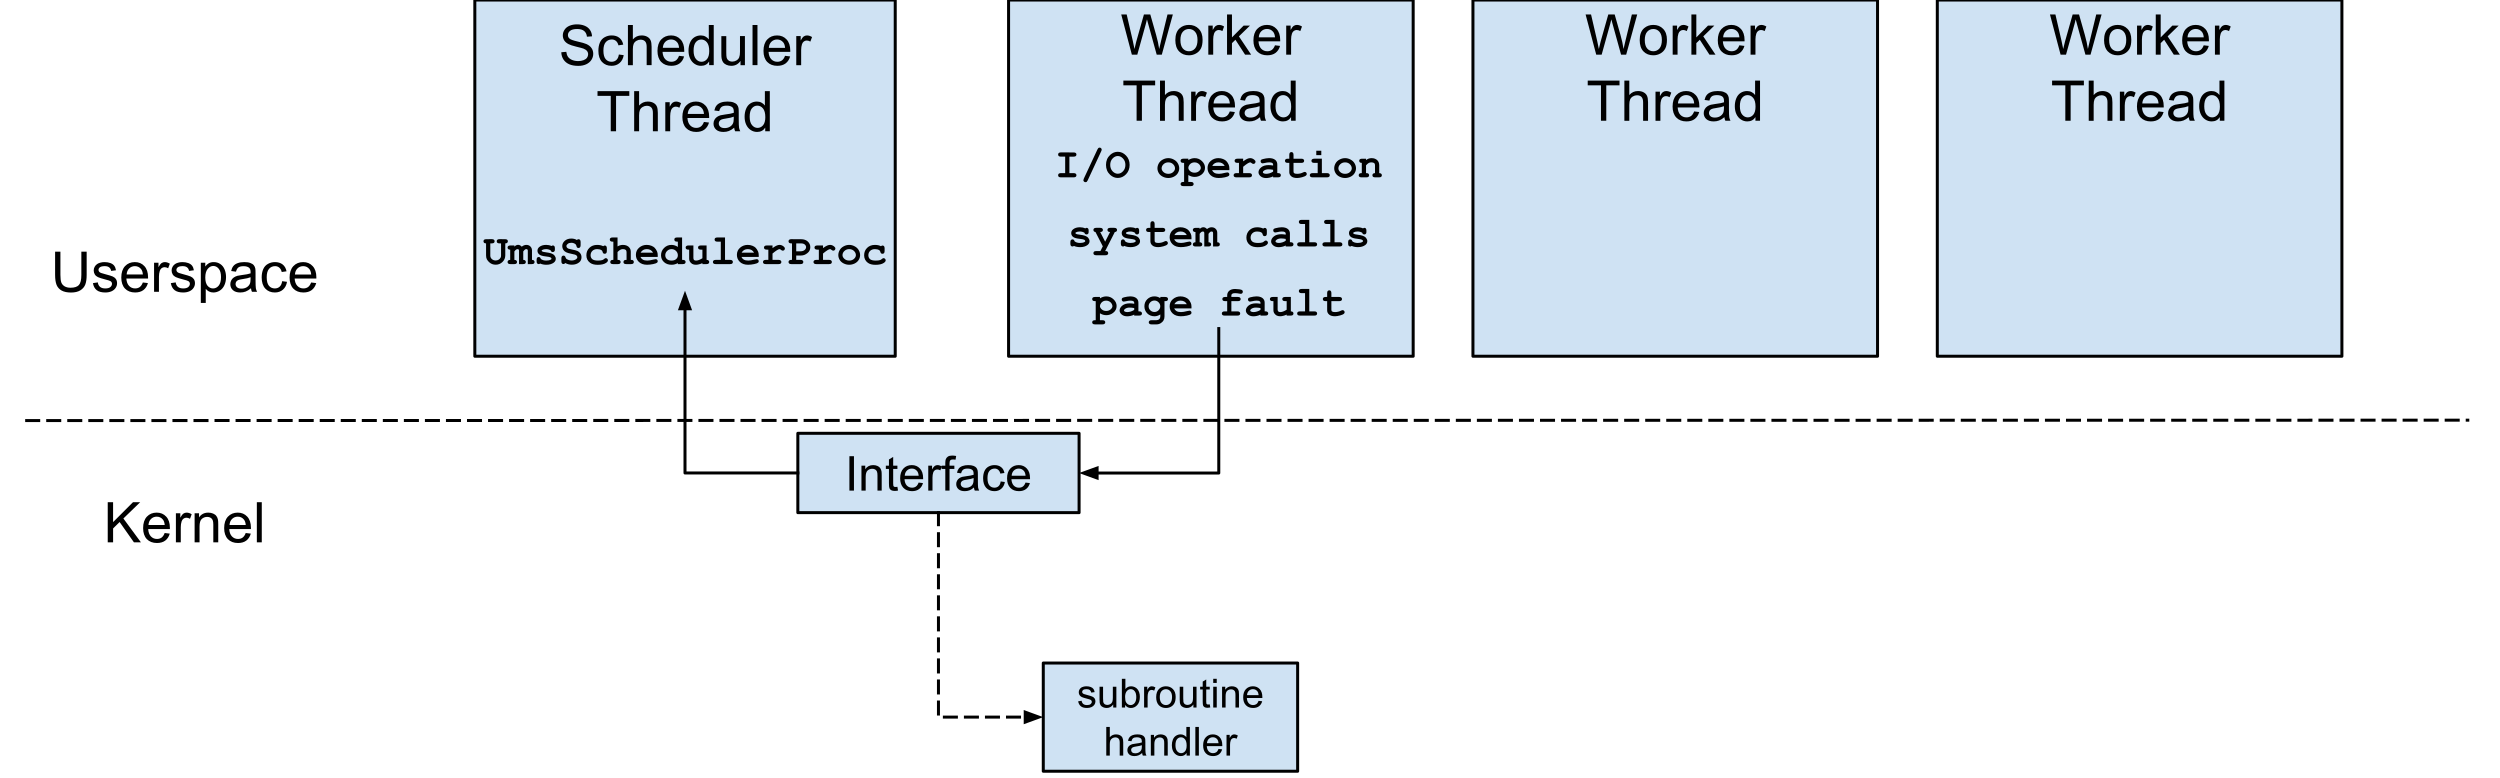 <svg version="1.1" viewBox="0.0 0.0 831.777 258.892" fill="none" stroke="none" stroke-linecap="square" stroke-miterlimit="10" xmlns:xlink="http://www.w3.org/1999/xlink" xmlns="http://www.w3.org/2000/svg"><clipPath id="p.0"><path d="m0 0l831.777 0l0 258.892l-831.777 0l0 -258.892z" clip-rule="nonzero"/></clipPath><g clip-path="url(#p.0)"><path fill="#000000" fill-opacity="0.0" d="m0 0l831.777 0l0 258.892l-831.777 0z" fill-rule="evenodd"/><path fill="#cfe2f3" d="m157.979 0l139.874 0l0 118.52l-139.874 0z" fill-rule="evenodd"/><path stroke="#000000" stroke-width="1.0" stroke-linejoin="round" stroke-linecap="butt" d="m157.979 0l139.874 0l0 118.52l-139.874 0z" fill-rule="evenodd"/><path fill="#000000" d="m186.756 17.383l1.656 -0.141q0.125 1.0 0.547 1.641q0.438 0.641 1.344 1.047q0.922 0.391 2.062 0.391q1.0 0 1.781 -0.297q0.781 -0.297 1.156 -0.812q0.375 -0.531 0.375 -1.156q0 -0.625 -0.375 -1.094q-0.359 -0.469 -1.188 -0.797q-0.547 -0.203 -2.391 -0.641q-1.828 -0.453 -2.562 -0.844q-0.969 -0.5 -1.438 -1.234q-0.469 -0.75 -0.469 -1.672q0 -1.0 0.578 -1.875q0.578 -0.891 1.672 -1.344q1.109 -0.453 2.453 -0.453q1.484 0 2.609 0.484q1.141 0.469 1.75 1.406q0.609 0.922 0.656 2.094l-1.688 0.125q-0.141 -1.266 -0.938 -1.906q-0.781 -0.656 -2.312 -0.656q-1.609 0 -2.344 0.594q-0.734 0.594 -0.734 1.422q0 0.719 0.531 1.172q0.5 0.469 2.656 0.969q2.156 0.484 2.953 0.844q1.172 0.531 1.719 1.359q0.562 0.828 0.562 1.906q0 1.062 -0.609 2.016q-0.609 0.938 -1.75 1.469q-1.141 0.516 -2.578 0.516q-1.812 0 -3.047 -0.531q-1.219 -0.531 -1.922 -1.594q-0.688 -1.062 -0.719 -2.406zm19.147 0.75l1.609 0.219q-0.266 1.656 -1.359 2.609q-1.078 0.938 -2.672 0.938q-1.984 0 -3.188 -1.297q-1.203 -1.297 -1.203 -3.719q0 -1.578 0.516 -2.75q0.516 -1.172 1.578 -1.75q1.062 -0.594 2.312 -0.594q1.578 0 2.578 0.797q1.0 0.797 1.281 2.266l-1.594 0.234q-0.234 -0.969 -0.812 -1.453q-0.578 -0.5 -1.391 -0.5q-1.234 0 -2.016 0.891q-0.781 0.891 -0.781 2.812q0 1.953 0.75 2.844q0.75 0.875 1.953 0.875q0.969 0 1.609 -0.594q0.656 -0.594 0.828 -1.828zm3.016 3.547l0 -13.359l1.641 0l0 4.797q1.141 -1.328 2.891 -1.328q1.078 0 1.859 0.422q0.797 0.422 1.141 1.172q0.344 0.75 0.344 2.172l0 6.125l-1.641 0l0 -6.125q0 -1.234 -0.531 -1.797q-0.531 -0.562 -1.516 -0.562q-0.719 0 -1.359 0.391q-0.641 0.375 -0.922 1.016q-0.266 0.641 -0.266 1.781l0 5.297l-1.641 0zm17.001 -3.109l1.688 0.203q-0.406 1.484 -1.484 2.312q-1.078 0.812 -2.766 0.812q-2.125 0 -3.375 -1.297q-1.234 -1.312 -1.234 -3.672q0 -2.453 1.25 -3.797q1.266 -1.344 3.266 -1.344q1.938 0 3.156 1.328q1.234 1.312 1.234 3.703q0 0.156 0 0.438l-7.219 0q0.094 1.594 0.906 2.453q0.812 0.844 2.016 0.844q0.906 0 1.547 -0.469q0.641 -0.484 1.016 -1.516zm-5.391 -2.656l5.406 0q-0.109 -1.219 -0.625 -1.828q-0.781 -0.953 -2.031 -0.953q-1.125 0 -1.906 0.766q-0.766 0.75 -0.844 2.016zm15.407 5.766l0 -1.219q-0.906 1.438 -2.703 1.438q-1.156 0 -2.125 -0.641q-0.969 -0.641 -1.5 -1.781q-0.531 -1.141 -0.531 -2.625q0 -1.453 0.484 -2.625q0.484 -1.188 1.438 -1.812q0.969 -0.625 2.172 -0.625q0.875 0 1.547 0.375q0.688 0.359 1.109 0.953l0 -4.797l1.641 0l0 13.359l-1.531 0zm-5.172 -4.828q0 1.859 0.781 2.781q0.781 0.922 1.844 0.922q1.078 0 1.828 -0.875q0.75 -0.891 0.75 -2.688q0 -1.984 -0.766 -2.906q-0.766 -0.938 -1.891 -0.938q-1.078 0 -1.812 0.891q-0.734 0.891 -0.734 2.812zm15.61 4.828l0 -1.422q-1.125 1.641 -3.062 1.641q-0.859 0 -1.609 -0.328q-0.734 -0.328 -1.094 -0.828q-0.359 -0.5 -0.5 -1.219q-0.109 -0.469 -0.109 -1.531l0 -5.984l1.641 0l0 5.359q0 1.281 0.109 1.734q0.156 0.641 0.656 1.016q0.5 0.375 1.234 0.375q0.734 0 1.375 -0.375q0.656 -0.391 0.922 -1.031q0.266 -0.656 0.266 -1.891l0 -5.188l1.641 0l0 9.672l-1.469 0zm4.001 0l0 -13.359l1.641 0l0 13.359l-1.641 0zm10.817 -3.109l1.688 0.203q-0.406 1.484 -1.484 2.312q-1.078 0.812 -2.766 0.812q-2.125 0 -3.375 -1.297q-1.234 -1.312 -1.234 -3.672q0 -2.453 1.25 -3.797q1.266 -1.344 3.266 -1.344q1.938 0 3.156 1.328q1.234 1.312 1.234 3.703q0 0.156 0 0.438l-7.219 0q0.094 1.594 0.906 2.453q0.812 0.844 2.016 0.844q0.906 0 1.547 -0.469q0.641 -0.484 1.016 -1.516zm-5.391 -2.656l5.406 0q-0.109 -1.219 -0.625 -1.828q-0.781 -0.953 -2.031 -0.953q-1.125 0 -1.906 0.766q-0.766 0.75 -0.844 2.016zm9.126 5.766l0 -9.672l1.469 0l0 1.469q0.562 -1.031 1.031 -1.359q0.484 -0.328 1.062 -0.328q0.828 0 1.688 0.531l-0.562 1.516q-0.609 -0.359 -1.203 -0.359q-0.547 0 -0.969 0.328q-0.422 0.328 -0.609 0.891q-0.281 0.875 -0.281 1.922l0 5.062l-1.625 0z" fill-rule="nonzero"/><path fill="#000000" d="m203.204 43.68l0 -11.781l-4.406 0l0 -1.578l10.578 0l0 1.578l-4.406 0l0 11.781l-1.766 0zm7.787 0l0 -13.359l1.641 0l0 4.797q1.141 -1.328 2.891 -1.328q1.078 0 1.859 0.422q0.797 0.422 1.141 1.172q0.344 0.75 0.344 2.172l0 6.125l-1.641 0l0 -6.125q0 -1.234 -0.531 -1.797q-0.531 -0.562 -1.516 -0.562q-0.719 0 -1.359 0.391q-0.641 0.375 -0.922 1.016q-0.266 0.641 -0.266 1.781l0 5.297l-1.641 0zm10.36 0l0 -9.672l1.469 0l0 1.469q0.562 -1.031 1.031 -1.359q0.484 -0.328 1.062 -0.328q0.828 0 1.688 0.531l-0.562 1.516q-0.609 -0.359 -1.203 -0.359q-0.547 0 -0.969 0.328q-0.422 0.328 -0.609 0.891q-0.281 0.875 -0.281 1.922l0 5.062l-1.625 0zm12.853 -3.109l1.688 0.203q-0.406 1.484 -1.484 2.312q-1.078 0.812 -2.766 0.812q-2.125 0 -3.375 -1.297q-1.234 -1.312 -1.234 -3.672q0 -2.453 1.25 -3.797q1.266 -1.344 3.266 -1.344q1.938 0 3.156 1.328q1.234 1.312 1.234 3.703q0 0.156 0 0.438l-7.219 0q0.094 1.594 0.906 2.453q0.812 0.844 2.016 0.844q0.906 0 1.547 -0.469q0.641 -0.484 1.016 -1.516zm-5.391 -2.656l5.406 0q-0.109 -1.219 -0.625 -1.828q-0.781 -0.953 -2.031 -0.953q-1.125 0 -1.906 0.766q-0.766 0.75 -0.844 2.016zm15.454 4.578q-0.922 0.766 -1.766 1.094q-0.828 0.312 -1.797 0.312q-1.594 0 -2.453 -0.781q-0.859 -0.781 -0.859 -1.984q0 -0.719 0.328 -1.297q0.328 -0.594 0.844 -0.938q0.531 -0.359 1.188 -0.547q0.469 -0.125 1.453 -0.25q1.984 -0.234 2.922 -0.562q0.016 -0.344 0.016 -0.422q0 -1.0 -0.469 -1.422q-0.625 -0.547 -1.875 -0.547q-1.156 0 -1.703 0.406q-0.547 0.406 -0.812 1.422l-1.609 -0.219q0.219 -1.016 0.719 -1.641q0.5 -0.641 1.453 -0.984q0.953 -0.344 2.188 -0.344q1.25 0 2.016 0.297q0.781 0.281 1.141 0.734q0.375 0.438 0.516 1.109q0.078 0.422 0.078 1.516l0 2.188q0 2.281 0.109 2.891q0.109 0.594 0.406 1.156l-1.703 0q-0.266 -0.516 -0.328 -1.188zm-0.141 -3.672q-0.891 0.375 -2.672 0.625q-1.016 0.141 -1.438 0.328q-0.422 0.188 -0.656 0.531q-0.219 0.344 -0.219 0.781q0 0.656 0.5 1.094q0.5 0.438 1.453 0.438q0.938 0 1.672 -0.406q0.75 -0.422 1.094 -1.141q0.266 -0.562 0.266 -1.641l0 -0.609zm10.469 4.859l0 -1.219q-0.906 1.438 -2.703 1.438q-1.156 0 -2.125 -0.641q-0.969 -0.641 -1.5 -1.781q-0.531 -1.141 -0.531 -2.625q0 -1.453 0.484 -2.625q0.484 -1.188 1.438 -1.812q0.969 -0.625 2.172 -0.625q0.875 0 1.547 0.375q0.688 0.359 1.109 0.953l0 -4.797l1.641 0l0 13.359l-1.531 0zm-5.172 -4.828q0 1.859 0.781 2.781q0.781 0.922 1.844 0.922q1.078 0 1.828 -0.875q0.75 -0.891 0.75 -2.688q0 -1.984 -0.766 -2.906q-0.766 -0.938 -1.891 -0.938q-1.078 0 -1.812 0.891q-0.734 0.891 -0.734 2.812z" fill-rule="nonzero"/><path fill="#000000" fill-opacity="0.0" d="m8.874 139.924l812.189 -0.126" fill-rule="evenodd"/><path stroke="#000000" stroke-width="1.0" stroke-linejoin="round" stroke-linecap="butt" stroke-dasharray="4.0,3.0" d="m8.874 139.924l812.189 -0.126" fill-rule="evenodd"/><path fill="#000000" fill-opacity="0.0" d="m150.388 65.428l155.055 0l0 31.307l-155.055 0z" fill-rule="evenodd"/><path fill="#000000" d="m168.111 80.977l0 3.984q0 1.297 -0.938 2.203q-0.938 0.906 -2.25 0.906q-0.641 0 -1.219 -0.219q-0.562 -0.234 -1.016 -0.672q-0.453 -0.453 -0.719 -0.938q-0.25 -0.484 -0.25 -1.281l0 -3.984q-0.438 0 -0.656 -0.188q-0.203 -0.203 -0.203 -0.516q0 -0.312 0.203 -0.5q0.219 -0.188 0.734 -0.188l1.828 -0.016q0.516 0 0.719 0.203q0.219 0.188 0.219 0.5q0 0.312 -0.219 0.516q-0.203 0.188 -0.719 0.188l-0.5 0l0 4.094q0 0.641 0.516 1.125q0.531 0.469 1.266 0.469q0.5 0 0.922 -0.219q0.438 -0.234 0.703 -0.688q0.172 -0.281 0.172 -0.688l0 -4.094l-0.5 0q-0.516 0 -0.734 -0.188q-0.203 -0.203 -0.203 -0.516q0 -0.312 0.203 -0.5q0.219 -0.203 0.734 -0.203l1.828 0.016q0.516 0 0.719 0.188q0.219 0.188 0.219 0.5q0 0.312 -0.219 0.516q-0.203 0.188 -0.641 0.188zm3.026 0.688l0 0.391q0.344 -0.328 0.625 -0.453q0.281 -0.141 0.641 -0.141q0.312 0 0.609 0.156q0.297 0.156 0.578 0.453q0.375 -0.297 0.734 -0.438q0.375 -0.156 0.766 -0.156q0.781 0 1.266 0.422q0.641 0.547 0.641 1.422l0 3.141q0.438 0 0.641 0.203q0.219 0.203 0.219 0.5q0 0.312 -0.219 0.516q-0.203 0.188 -0.703 0.188l-1.328 0l0 -4.422q0 -0.328 -0.125 -0.438q-0.109 -0.125 -0.359 -0.125q-0.219 0 -0.422 0.109q-0.25 0.172 -0.609 0.656l0 2.812q0.438 0 0.641 0.203q0.219 0.203 0.219 0.5q0 0.312 -0.219 0.516q-0.203 0.188 -0.719 0.188l-1.328 0l0 -4.422q0 -0.312 -0.125 -0.438q-0.109 -0.125 -0.359 -0.125q-0.25 0 -0.484 0.156q-0.234 0.141 -0.578 0.609l0 2.812q0.438 0 0.656 0.203q0.219 0.203 0.219 0.5q0 0.312 -0.219 0.516q-0.219 0.188 -0.719 0.188l-1.266 0q-0.5 0 -0.719 -0.188q-0.219 -0.203 -0.219 -0.516q0 -0.312 0.219 -0.5q0.203 -0.203 0.656 -0.203l0 -3.406q-0.453 0 -0.656 -0.188q-0.219 -0.203 -0.219 -0.516q0 -0.297 0.219 -0.484q0.219 -0.203 0.719 -0.203l1.328 0zm12.089 1.641q-0.344 -0.219 -0.719 -0.312q-0.375 -0.109 -0.781 -0.109q-0.828 0 -1.297 0.266q-0.219 0.109 -0.219 0.25q0 0.156 0.297 0.312q0.219 0.109 0.969 0.203q1.391 0.188 1.938 0.391q0.719 0.25 1.109 0.75q0.391 0.5 0.391 1.047q0 0.75 -0.656 1.266q-0.953 0.719 -2.469 0.719q-0.609 0 -1.125 -0.109q-0.516 -0.094 -0.953 -0.297q-0.094 0.078 -0.219 0.141q-0.109 0.047 -0.234 0.047q-0.328 0 -0.531 -0.219q-0.188 -0.219 -0.188 -0.719l0 -0.484q0 -0.5 0.188 -0.719q0.203 -0.219 0.516 -0.219q0.25 0 0.422 0.141q0.172 0.141 0.266 0.484q0.328 0.281 0.781 0.422q0.453 0.141 1.031 0.141q0.969 0 1.5 -0.312q0.25 -0.141 0.25 -0.312q0 -0.266 -0.359 -0.453q-0.359 -0.172 -1.5 -0.297q-1.688 -0.172 -2.25 -0.688q-0.562 -0.484 -0.562 -1.219q0 -0.75 0.625 -1.25q0.859 -0.688 2.266 -0.688q0.484 0 0.922 0.094q0.453 0.094 0.859 0.281q0.141 -0.094 0.25 -0.141q0.109 -0.047 0.203 -0.047q0.297 0 0.484 0.219q0.188 0.203 0.188 0.719l0 0.344q0 0.453 -0.109 0.609q-0.219 0.312 -0.594 0.312q-0.25 0 -0.453 -0.156q-0.188 -0.156 -0.234 -0.406zm4.839 4.203q-0.188 0.219 -0.297 0.281q-0.109 0.062 -0.281 0.062q-0.312 0 -0.516 -0.203q-0.188 -0.219 -0.188 -0.719l0 -0.953q0 -0.5 0.188 -0.719q0.203 -0.219 0.516 -0.219q0.25 0 0.406 0.141q0.172 0.125 0.266 0.438q0.094 0.297 0.188 0.406q0.188 0.203 0.688 0.422q0.516 0.219 1.125 0.219q0.938 0 1.531 -0.438q0.391 -0.266 0.391 -0.656q0 -0.25 -0.188 -0.484q-0.188 -0.234 -0.609 -0.375q-0.266 -0.109 -1.219 -0.281q-1.141 -0.219 -1.734 -0.516q-0.594 -0.297 -0.938 -0.844q-0.328 -0.547 -0.328 -1.188q0 -1.0 0.828 -1.75q0.844 -0.766 2.188 -0.766q0.547 0 1.0 0.125q0.469 0.109 0.844 0.359q0.281 -0.266 0.547 -0.266q0.312 0 0.5 0.219q0.203 0.219 0.203 0.719l0 1.047q0 0.5 -0.203 0.719q-0.188 0.219 -0.5 0.219q-0.266 0 -0.453 -0.156q-0.141 -0.125 -0.219 -0.469q-0.078 -0.344 -0.203 -0.5q-0.188 -0.25 -0.594 -0.422q-0.391 -0.188 -0.906 -0.188q-0.766 0 -1.203 0.359q-0.438 0.344 -0.438 0.719q0 0.266 0.172 0.516q0.188 0.234 0.531 0.375q0.234 0.094 1.312 0.312q1.078 0.203 1.656 0.453q0.578 0.25 0.953 0.797q0.391 0.547 0.391 1.281q0 1.047 -0.734 1.672q-0.969 0.812 -2.469 0.812q-0.578 0 -1.141 -0.141q-0.547 -0.141 -1.062 -0.422zm12.636 -5.594q0.25 -0.234 0.516 -0.234q0.297 0 0.484 0.219q0.203 0.203 0.203 0.703l0 0.906q0 0.5 -0.203 0.719q-0.188 0.203 -0.5 0.203q-0.281 0 -0.484 -0.156q-0.141 -0.125 -0.234 -0.5q-0.078 -0.391 -0.391 -0.562q-0.547 -0.328 -1.406 -0.328q-1.0 0 -1.594 0.578q-0.594 0.578 -0.594 1.469q0 0.812 0.562 1.297q0.578 0.469 1.906 0.469q0.875 0 1.438 -0.172q0.328 -0.109 0.609 -0.375q0.297 -0.266 0.547 -0.266q0.281 0 0.484 0.219q0.219 0.203 0.219 0.5q0 0.453 -0.641 0.875q-0.938 0.625 -2.766 0.625q-1.625 0 -2.531 -0.672q-1.234 -0.922 -1.234 -2.5q0 -1.5 1.0 -2.469q1.0 -0.984 2.594 -0.984q0.594 0 1.094 0.109q0.5 0.109 0.922 0.328zm4.761 -2.906l0 2.984q0.438 -0.266 0.891 -0.391q0.453 -0.125 0.906 -0.125q0.719 0 1.281 0.25q0.578 0.234 0.953 0.766q0.375 0.531 0.375 1.344l0 2.625q0.531 0 0.688 0.109q0.328 0.203 0.328 0.594q0 0.312 -0.219 0.516q-0.203 0.188 -0.703 0.188l-1.609 0q-0.5 0 -0.719 -0.188q-0.203 -0.203 -0.203 -0.516q0 -0.391 0.328 -0.594q0.172 -0.109 0.703 -0.109l0 -2.531q0 -0.547 -0.25 -0.766q-0.328 -0.281 -0.953 -0.281q-0.469 0 -0.828 0.188q-0.359 0.172 -0.969 0.766l0 2.625q0.547 0 0.703 0.109q0.328 0.203 0.328 0.594q0 0.312 -0.219 0.516q-0.203 0.188 -0.719 0.188l-1.578 0q-0.516 0 -0.734 -0.188q-0.203 -0.203 -0.203 -0.516q0 -0.391 0.328 -0.594q0.172 -0.109 0.703 -0.109l0 -6.062l-0.25 0q-0.5 0 -0.719 -0.188q-0.219 -0.203 -0.219 -0.516q0 -0.312 0.219 -0.5q0.219 -0.188 0.719 -0.188l1.641 0zm13.37 6.469l-5.75 0q0.219 0.547 0.766 0.891q0.562 0.328 1.516 0.328q0.781 0 2.078 -0.344q0.531 -0.125 0.734 -0.125q0.281 0 0.469 0.203q0.188 0.188 0.188 0.484q0 0.281 -0.203 0.469q-0.266 0.25 -1.328 0.484q-1.062 0.219 -2.031 0.219q-1.688 0 -2.703 -0.938q-1.0 -0.953 -1.0 -2.344q0 -1.484 1.078 -2.406q1.094 -0.922 2.516 -0.922q0.859 0 1.578 0.297q0.719 0.297 1.062 0.656q0.484 0.5 0.812 1.25q0.219 0.516 0.219 1.203l0 0.594zm-1.547 -1.406q-0.328 -0.594 -0.844 -0.891q-0.516 -0.297 -1.234 -0.297q-0.719 0 -1.234 0.297q-0.516 0.297 -0.844 0.891l4.156 0zm9.651 -5.062l0 7.453l0.234 0q0.5 0 0.719 0.203q0.219 0.188 0.219 0.5q0 0.312 -0.219 0.516q-0.219 0.188 -0.719 0.188l-1.641 0l0 -0.344q-0.484 0.281 -1.016 0.422q-0.516 0.141 -1.062 0.141q-1.578 0 -2.547 -0.906q-0.969 -0.906 -0.969 -2.266q0 -1.422 1.016 -2.422q1.016 -1.016 2.469 -1.016q0.547 0 1.062 0.172q0.531 0.156 1.047 0.5l0 -1.75l-0.234 0q-0.516 0 -0.734 -0.188q-0.203 -0.203 -0.203 -0.5q0 -0.328 0.203 -0.516q0.219 -0.188 0.734 -0.188l1.641 0zm-1.406 5.938q0 -0.859 -0.609 -1.453q-0.609 -0.609 -1.484 -0.609q-0.875 0 -1.484 0.609q-0.609 0.594 -0.609 1.438q0 0.766 0.547 1.266q0.547 0.5 1.547 0.5q0.984 0 1.531 -0.5q0.562 -0.5 0.562 -1.25zm9.558 -3.281l0 4.797q0.453 0 0.656 0.203q0.219 0.203 0.219 0.5q0 0.312 -0.219 0.516q-0.219 0.188 -0.719 0.188l-1.328 0l0 -0.328q-0.609 0.281 -1.156 0.406q-0.547 0.141 -1.031 0.141q-0.688 0 -1.203 -0.281q-0.5 -0.297 -0.797 -0.812q-0.219 -0.359 -0.219 -0.922l0 -3.016l-0.234 0q-0.5 0 -0.719 -0.188q-0.219 -0.203 -0.219 -0.516q0 -0.297 0.219 -0.484q0.219 -0.203 0.719 -0.203l1.641 0l0 4.172q0 0.438 0.219 0.656q0.219 0.203 0.656 0.203q0.422 0 0.906 -0.172q0.5 -0.172 1.219 -0.609l0 -2.859l-0.516 0q-0.5 0 -0.719 -0.188q-0.219 -0.203 -0.219 -0.516q0 -0.297 0.219 -0.484q0.219 -0.203 0.719 -0.203l1.906 0zm6.136 -2.656l0 7.453l1.672 0q0.516 0 0.719 0.203q0.219 0.188 0.219 0.5q0 0.312 -0.219 0.516q-0.203 0.188 -0.719 0.188l-4.766 0q-0.5 0 -0.719 -0.188q-0.219 -0.203 -0.219 -0.516q0 -0.312 0.219 -0.5q0.219 -0.203 0.719 -0.203l1.688 0l0 -6.062l-1.125 0q-0.5 0 -0.719 -0.188q-0.219 -0.203 -0.219 -0.516q0 -0.312 0.203 -0.5q0.219 -0.188 0.734 -0.188l2.531 0zm11.214 6.469l-5.75 0q0.219 0.547 0.766 0.891q0.562 0.328 1.516 0.328q0.781 0 2.078 -0.344q0.531 -0.125 0.734 -0.125q0.281 0 0.469 0.203q0.188 0.188 0.188 0.484q0 0.281 -0.203 0.469q-0.266 0.25 -1.328 0.484q-1.062 0.219 -2.031 0.219q-1.688 0 -2.703 -0.938q-1.0 -0.953 -1.0 -2.344q0 -1.484 1.078 -2.406q1.094 -0.922 2.516 -0.922q0.859 0 1.578 0.297q0.719 0.297 1.062 0.656q0.484 0.5 0.812 1.25q0.219 0.516 0.219 1.203l0 0.594zm-1.547 -1.406q-0.328 -0.594 -0.844 -0.891q-0.516 -0.297 -1.234 -0.297q-0.719 0 -1.234 0.297q-0.516 0.297 -0.844 0.891l4.156 0zm6.136 -2.406l0 0.875q0.891 -0.641 1.391 -0.844q0.516 -0.219 0.953 -0.219q0.688 0 1.328 0.5q0.438 0.344 0.438 0.703q0 0.297 -0.203 0.516q-0.203 0.203 -0.5 0.203q-0.266 0 -0.562 -0.25q-0.281 -0.266 -0.5 -0.266q-0.297 0 -0.891 0.375q-0.578 0.359 -1.453 1.094l0 2.109l2.0 0q0.5 0 0.719 0.203q0.219 0.188 0.219 0.5q0 0.312 -0.219 0.516q-0.219 0.188 -0.719 0.188l-4.234 0q-0.5 0 -0.719 -0.188q-0.219 -0.203 -0.219 -0.516q0 -0.312 0.219 -0.5q0.219 -0.203 0.719 -0.203l0.844 0l0 -3.406l-0.516 0q-0.5 0 -0.719 -0.188q-0.219 -0.203 -0.219 -0.516q0 -0.297 0.219 -0.484q0.219 -0.203 0.719 -0.203l1.906 0zm7.886 3.359l0 1.438l1.422 0q0.5 0 0.719 0.203q0.219 0.188 0.219 0.5q0 0.312 -0.219 0.516q-0.219 0.188 -0.719 0.188l-3.047 0q-0.5 0 -0.719 -0.188q-0.219 -0.203 -0.219 -0.516q0 -0.312 0.219 -0.5q0.219 -0.203 0.719 -0.203l0.219 0l0 -5.484l-0.219 0q-0.5 0 -0.719 -0.188q-0.219 -0.203 -0.219 -0.516q0 -0.312 0.219 -0.5q0.219 -0.203 0.719 -0.203l3.234 0.016q1.422 0 2.25 0.781q0.828 0.766 0.828 1.875q0 0.625 -0.281 1.172q-0.203 0.406 -0.703 0.812q-0.5 0.391 -1.016 0.594q-0.516 0.203 -1.359 0.203l-1.328 0zm0 -1.406l1.297 0q0.922 0 1.453 -0.406q0.531 -0.422 0.531 -1.0q0 -0.484 -0.438 -0.859q-0.422 -0.375 -1.234 -0.375l-1.609 0l0 2.641zm8.917 -1.953l0 0.875q0.891 -0.641 1.391 -0.844q0.516 -0.219 0.953 -0.219q0.688 0 1.328 0.5q0.438 0.344 0.438 0.703q0 0.297 -0.203 0.516q-0.203 0.203 -0.5 0.203q-0.266 0 -0.562 -0.25q-0.281 -0.266 -0.5 -0.266q-0.297 0 -0.891 0.375q-0.578 0.359 -1.453 1.094l0 2.109l2.0 0q0.5 0 0.719 0.203q0.219 0.188 0.219 0.5q0 0.312 -0.219 0.516q-0.219 0.188 -0.719 0.188l-4.234 0q-0.5 0 -0.719 -0.188q-0.219 -0.203 -0.219 -0.516q0 -0.312 0.219 -0.5q0.219 -0.203 0.719 -0.203l0.844 0l0 -3.406l-0.516 0q-0.5 0 -0.719 -0.188q-0.219 -0.203 -0.219 -0.516q0 -0.297 0.219 -0.484q0.219 -0.203 0.719 -0.203l1.906 0zm12.339 3.219q0 0.797 -0.453 1.562q-0.438 0.75 -1.328 1.203q-0.891 0.438 -1.844 0.438q-0.969 0 -1.844 -0.438q-0.875 -0.438 -1.328 -1.188q-0.453 -0.766 -0.453 -1.594q0 -0.844 0.453 -1.656q0.469 -0.812 1.344 -1.266q0.875 -0.469 1.828 -0.469q0.953 0 1.828 0.484q0.891 0.469 1.344 1.281q0.453 0.797 0.453 1.641zm-1.406 0q0 -0.672 -0.484 -1.234q-0.656 -0.766 -1.734 -0.766q-0.953 0 -1.594 0.609q-0.641 0.594 -0.641 1.406q0 0.656 0.641 1.234q0.656 0.562 1.594 0.562q0.938 0 1.578 -0.562q0.641 -0.578 0.641 -1.25zm8.354 -2.969q0.25 -0.234 0.516 -0.234q0.297 0 0.484 0.219q0.203 0.203 0.203 0.703l0 0.906q0 0.5 -0.203 0.719q-0.188 0.203 -0.5 0.203q-0.281 0 -0.484 -0.156q-0.141 -0.125 -0.234 -0.5q-0.078 -0.391 -0.391 -0.562q-0.547 -0.328 -1.406 -0.328q-1.0 0 -1.594 0.578q-0.594 0.578 -0.594 1.469q0 0.812 0.562 1.297q0.578 0.469 1.906 0.469q0.875 0 1.438 -0.172q0.328 -0.109 0.609 -0.375q0.297 -0.266 0.547 -0.266q0.281 0 0.484 0.219q0.219 0.203 0.219 0.5q0 0.453 -0.641 0.875q-0.938 0.625 -2.766 0.625q-1.625 0 -2.531 -0.672q-1.234 -0.922 -1.234 -2.5q0 -1.5 1.0 -2.469q1.0 -0.984 2.594 -0.984q0.594 0 1.094 0.109q0.5 0.109 0.922 0.328z" fill-rule="nonzero"/><path fill="#cfe2f3" d="m335.564 0l134.614 0l0 118.52l-134.614 0z" fill-rule="evenodd"/><path stroke="#000000" stroke-width="1.0" stroke-linejoin="round" stroke-linecap="butt" d="m335.564 0l134.614 0l0 118.52l-134.614 0z" fill-rule="evenodd"/><path fill="#000000" d="m376.58 18.18l-3.531 -13.359l1.812 0l2.031 8.766q0.328 1.375 0.562 2.719q0.5 -2.141 0.594 -2.469l2.547 -9.016l2.125 0l1.922 6.766q0.719 2.516 1.031 4.719q0.266 -1.266 0.672 -2.891l2.094 -8.594l1.781 0l-3.672 13.359l-1.703 0l-2.812 -10.172q-0.359 -1.281 -0.422 -1.562q-0.203 0.906 -0.391 1.562l-2.828 10.172l-1.812 0zm14.468 -4.844q0 -2.688 1.484 -3.969q1.25 -1.078 3.047 -1.078q2.0 0 3.266 1.312q1.266 1.297 1.266 3.609q0 1.859 -0.562 2.938q-0.562 1.062 -1.641 1.656q-1.062 0.594 -2.328 0.594q-2.031 0 -3.281 -1.297q-1.25 -1.312 -1.25 -3.766zm1.688 0q0 1.859 0.797 2.797q0.812 0.922 2.047 0.922q1.219 0 2.031 -0.922q0.812 -0.938 0.812 -2.844q0 -1.797 -0.812 -2.719q-0.812 -0.922 -2.031 -0.922q-1.234 0 -2.047 0.922q-0.797 0.906 -0.797 2.766zm9.282 4.844l0 -9.672l1.469 0l0 1.469q0.562 -1.031 1.031 -1.359q0.484 -0.328 1.062 -0.328q0.828 0 1.688 0.531l-0.562 1.516q-0.609 -0.359 -1.203 -0.359q-0.547 0 -0.969 0.328q-0.422 0.328 -0.609 0.891q-0.281 0.875 -0.281 1.922l0 5.062l-1.625 0zm6.228 0l0 -13.359l1.641 0l0 7.625l3.891 -3.938l2.109 0l-3.688 3.594l4.062 6.078l-2.016 0l-3.203 -4.953l-1.156 1.125l0 3.828l-1.641 0zm15.953 -3.109l1.688 0.203q-0.406 1.484 -1.484 2.312q-1.078 0.812 -2.766 0.812q-2.125 0 -3.375 -1.297q-1.234 -1.312 -1.234 -3.672q0 -2.453 1.25 -3.797q1.266 -1.344 3.266 -1.344q1.938 0 3.156 1.328q1.234 1.312 1.234 3.703q0 0.156 0 0.438l-7.219 0q0.094 1.594 0.906 2.453q0.812 0.844 2.016 0.844q0.906 0 1.547 -0.469q0.641 -0.484 1.016 -1.516zm-5.391 -2.656l5.406 0q-0.109 -1.219 -0.625 -1.828q-0.781 -0.953 -2.031 -0.953q-1.125 0 -1.906 0.766q-0.766 0.75 -0.844 2.016zm9.126 5.766l0 -9.672l1.469 0l0 1.469q0.562 -1.031 1.031 -1.359q0.484 -0.328 1.062 -0.328q0.828 0 1.688 0.531l-0.562 1.516q-0.609 -0.359 -1.203 -0.359q-0.547 0 -0.969 0.328q-0.422 0.328 -0.609 0.891q-0.281 0.875 -0.281 1.922l0 5.062l-1.625 0z" fill-rule="nonzero"/><path fill="#000000" d="m378.159 40.18l0 -11.781l-4.406 0l0 -1.578l10.578 0l0 1.578l-4.406 0l0 11.781l-1.766 0zm7.787 0l0 -13.359l1.641 0l0 4.797q1.141 -1.328 2.891 -1.328q1.078 0 1.859 0.422q0.797 0.422 1.141 1.172q0.344 0.75 0.344 2.172l0 6.125l-1.641 0l0 -6.125q0 -1.234 -0.531 -1.797q-0.531 -0.562 -1.516 -0.562q-0.719 0 -1.359 0.391q-0.641 0.375 -0.922 1.016q-0.266 0.641 -0.266 1.781l0 5.297l-1.641 0zm10.36 0l0 -9.672l1.469 0l0 1.469q0.562 -1.031 1.031 -1.359q0.484 -0.328 1.062 -0.328q0.828 0 1.688 0.531l-0.562 1.516q-0.609 -0.359 -1.203 -0.359q-0.547 0 -0.969 0.328q-0.422 0.328 -0.609 0.891q-0.281 0.875 -0.281 1.922l0 5.062l-1.625 0zm12.853 -3.109l1.688 0.203q-0.406 1.484 -1.484 2.312q-1.078 0.812 -2.766 0.812q-2.125 0 -3.375 -1.297q-1.234 -1.312 -1.234 -3.672q0 -2.453 1.25 -3.797q1.266 -1.344 3.266 -1.344q1.938 0 3.156 1.328q1.234 1.312 1.234 3.703q0 0.156 0 0.438l-7.219 0q0.094 1.594 0.906 2.453q0.812 0.844 2.016 0.844q0.906 0 1.547 -0.469q0.641 -0.484 1.016 -1.516zm-5.391 -2.656l5.406 0q-0.109 -1.219 -0.625 -1.828q-0.781 -0.953 -2.031 -0.953q-1.125 0 -1.906 0.766q-0.766 0.75 -0.844 2.016zm15.454 4.578q-0.922 0.766 -1.766 1.094q-0.828 0.312 -1.797 0.312q-1.594 0 -2.453 -0.781q-0.859 -0.781 -0.859 -1.984q0 -0.719 0.328 -1.297q0.328 -0.594 0.844 -0.938q0.531 -0.359 1.188 -0.547q0.469 -0.125 1.453 -0.25q1.984 -0.234 2.922 -0.562q0.016 -0.344 0.016 -0.422q0 -1.0 -0.469 -1.422q-0.625 -0.547 -1.875 -0.547q-1.156 0 -1.703 0.406q-0.547 0.406 -0.812 1.422l-1.609 -0.219q0.219 -1.016 0.719 -1.641q0.5 -0.641 1.453 -0.984q0.953 -0.344 2.188 -0.344q1.25 0 2.016 0.297q0.781 0.281 1.141 0.734q0.375 0.438 0.516 1.109q0.078 0.422 0.078 1.516l0 2.188q0 2.281 0.109 2.891q0.109 0.594 0.406 1.156l-1.703 0q-0.266 -0.516 -0.328 -1.188zm-0.141 -3.672q-0.891 0.375 -2.672 0.625q-1.016 0.141 -1.438 0.328q-0.422 0.188 -0.656 0.531q-0.219 0.344 -0.219 0.781q0 0.656 0.5 1.094q0.5 0.438 1.453 0.438q0.938 0 1.672 -0.406q0.75 -0.422 1.094 -1.141q0.266 -0.562 0.266 -1.641l0 -0.609zm10.469 4.859l0 -1.219q-0.906 1.438 -2.703 1.438q-1.156 0 -2.125 -0.641q-0.969 -0.641 -1.5 -1.781q-0.531 -1.141 -0.531 -2.625q0 -1.453 0.484 -2.625q0.484 -1.188 1.438 -1.812q0.969 -0.625 2.172 -0.625q0.875 0 1.547 0.375q0.688 0.359 1.109 0.953l0 -4.797l1.641 0l0 13.359l-1.531 0zm-5.172 -4.828q0 1.859 0.781 2.781q0.781 0.922 1.844 0.922q1.078 0 1.828 -0.875q0.75 -0.891 0.75 -2.688q0 -1.984 -0.766 -2.906q-0.766 -0.938 -1.891 -0.938q-1.078 0 -1.812 0.891q-0.734 0.891 -0.734 2.812z" fill-rule="nonzero"/><path fill="#000000" fill-opacity="0.0" d="m335.564 36.564l139.874 0l0 72.756l-139.874 0z" fill-rule="evenodd"/><path fill="#000000" d="m355.799 52.114l0 5.484l1.406 0q0.516 0 0.719 0.203q0.219 0.188 0.219 0.5q0 0.312 -0.219 0.516q-0.203 0.188 -0.719 0.188l-4.234 0q-0.5 0 -0.719 -0.188q-0.203 -0.203 -0.203 -0.516q0 -0.312 0.203 -0.5q0.219 -0.203 0.719 -0.203l1.422 0l0 -5.484l-1.422 0q-0.5 0 -0.719 -0.188q-0.203 -0.203 -0.203 -0.516q0 -0.312 0.203 -0.5q0.219 -0.203 0.719 -0.203l4.234 0.016q0.516 0 0.719 0.188q0.219 0.188 0.219 0.5q0 0.312 -0.219 0.516q-0.203 0.188 -0.719 0.188l-1.406 0zm10.589 -1.797l-4.5 9.688q-0.172 0.359 -0.297 0.469q-0.188 0.141 -0.438 0.141q-0.281 0 -0.5 -0.203q-0.203 -0.203 -0.203 -0.469q0 -0.172 0.156 -0.531l4.516 -9.672q0.172 -0.359 0.297 -0.469q0.188 -0.156 0.438 -0.156q0.281 0 0.484 0.203q0.203 0.203 0.203 0.469q0 0.188 -0.156 0.531zm9.448 4.547q0 1.859 -1.188 3.109q-1.188 1.234 -2.75 1.234q-1.406 0 -2.531 -1.031q-1.391 -1.281 -1.391 -3.312q0 -2.047 1.391 -3.328q1.125 -1.031 2.531 -1.031q1.562 0 2.75 1.25q1.188 1.234 1.188 3.109zm-1.406 0q0 -1.281 -0.781 -2.109q-0.766 -0.844 -1.75 -0.844q-0.969 0 -1.75 0.844q-0.766 0.828 -0.766 2.109q0 1.266 0.766 2.109q0.781 0.828 1.75 0.828q0.984 0 1.75 -0.828q0.781 -0.828 0.781 -2.109zm17.912 1.156q0 0.797 -0.453 1.562q-0.438 0.75 -1.328 1.203q-0.891 0.438 -1.844 0.438q-0.969 0 -1.844 -0.438q-0.875 -0.438 -1.328 -1.188q-0.453 -0.766 -0.453 -1.594q0 -0.844 0.453 -1.656q0.469 -0.812 1.344 -1.266q0.875 -0.469 1.828 -0.469q0.953 0 1.828 0.484q0.891 0.469 1.344 1.281q0.453 0.797 0.453 1.641zm-1.406 0q0 -0.672 -0.484 -1.234q-0.656 -0.766 -1.734 -0.766q-0.953 0 -1.594 0.609q-0.641 0.594 -0.641 1.406q0 0.656 0.641 1.234q0.656 0.562 1.594 0.562q0.938 0 1.578 -0.562q0.641 -0.578 0.641 -1.25zm4.433 2.219l0 2.297l0.828 0q0.516 0 0.719 0.188q0.219 0.203 0.219 0.516q0 0.297 -0.219 0.484q-0.203 0.203 -0.719 0.203l-2.469 0q-0.516 0 -0.734 -0.203q-0.203 -0.188 -0.203 -0.484q0 -0.312 0.219 -0.516q0.219 -0.188 0.719 -0.188l0.234 0l0 -6.344l-0.234 0q-0.516 0 -0.734 -0.188q-0.203 -0.203 -0.203 -0.516q0 -0.297 0.203 -0.484q0.219 -0.203 0.734 -0.203l1.641 0l0 0.469q0.484 -0.328 1.0 -0.484q0.531 -0.172 1.094 -0.172q1.438 0 2.438 0.984q1.016 0.969 1.016 2.219q0 1.391 -1.188 2.297q-1.0 0.75 -2.25 0.75q-0.547 0 -1.078 -0.156q-0.516 -0.156 -1.031 -0.469zm4.156 -2.406q0 -0.297 -0.234 -0.75q-0.234 -0.453 -0.719 -0.75q-0.484 -0.312 -1.125 -0.312q-1.047 0 -1.672 0.781q-0.406 0.531 -0.406 1.031q0 0.562 0.594 1.094q0.594 0.531 1.484 0.531q0.875 0 1.469 -0.516q0.609 -0.531 0.609 -1.109zm9.495 0.781l-5.75 0q0.219 0.547 0.766 0.891q0.562 0.328 1.516 0.328q0.781 0 2.078 -0.344q0.531 -0.125 0.734 -0.125q0.281 0 0.469 0.203q0.188 0.188 0.188 0.484q0 0.281 -0.203 0.469q-0.266 0.25 -1.328 0.484q-1.062 0.219 -2.031 0.219q-1.688 0 -2.703 -0.938q-1.0 -0.953 -1.0 -2.344q0 -1.484 1.078 -2.406q1.094 -0.922 2.516 -0.922q0.859 0 1.578 0.297q0.719 0.297 1.062 0.656q0.484 0.5 0.812 1.25q0.219 0.516 0.219 1.203l0 0.594zm-1.547 -1.406q-0.328 -0.594 -0.844 -0.891q-0.516 -0.297 -1.234 -0.297q-0.719 0 -1.234 0.297q-0.516 0.297 -0.844 0.891l4.156 0zm6.136 -2.406l0 0.875q0.891 -0.641 1.391 -0.844q0.516 -0.219 0.953 -0.219q0.688 0 1.328 0.5q0.438 0.344 0.438 0.703q0 0.297 -0.203 0.516q-0.203 0.203 -0.5 0.203q-0.266 0 -0.562 -0.25q-0.281 -0.266 -0.5 -0.266q-0.297 0 -0.891 0.375q-0.578 0.359 -1.453 1.094l0 2.109l2.0 0q0.5 0 0.719 0.203q0.219 0.188 0.219 0.5q0 0.312 -0.219 0.516q-0.219 0.188 -0.719 0.188l-4.234 0q-0.5 0 -0.719 -0.188q-0.219 -0.203 -0.219 -0.516q0 -0.312 0.219 -0.5q0.219 -0.203 0.719 -0.203l0.844 0l0 -3.406l-0.516 0q-0.5 0 -0.719 -0.188q-0.219 -0.203 -0.219 -0.516q0 -0.297 0.219 -0.484q0.219 -0.203 0.719 -0.203l1.906 0zm9.964 6.203l0 -0.328q-0.531 0.281 -1.172 0.422q-0.625 0.141 -1.156 0.141q-1.125 0 -1.828 -0.594q-0.703 -0.609 -0.703 -1.328q0 -0.891 0.891 -1.641q0.906 -0.75 2.5 -0.75q0.625 0 1.469 0.141l0 -0.344q0 -0.312 -0.281 -0.5q-0.266 -0.203 -1.031 -0.203q-0.609 0 -1.609 0.234q-0.359 0.094 -0.578 0.094q-0.266 0 -0.469 -0.203q-0.188 -0.203 -0.188 -0.516q0 -0.172 0.062 -0.297q0.062 -0.141 0.188 -0.219q0.125 -0.078 0.516 -0.188q0.516 -0.141 1.047 -0.219q0.547 -0.094 0.984 -0.094q1.312 0 2.031 0.562q0.719 0.562 0.719 1.547l0 2.875l0.25 0q0.5 0 0.719 0.203q0.219 0.188 0.219 0.5q0 0.312 -0.219 0.516q-0.219 0.188 -0.719 0.188l-1.641 0zm0 -2.516q-0.844 -0.156 -1.562 -0.156q-0.844 0 -1.469 0.422q-0.375 0.266 -0.375 0.531q0 0.203 0.188 0.328q0.328 0.219 0.922 0.219q0.516 0 1.156 -0.188q0.641 -0.203 1.141 -0.547l0 -0.609zm6.792 -2.297l0 2.812q0 0.453 0.188 0.594q0.281 0.234 1.016 0.234q1.078 0 1.984 -0.469q0.344 -0.172 0.547 -0.172q0.281 0 0.469 0.203q0.203 0.203 0.203 0.5q0 0.281 -0.219 0.469q-0.328 0.328 -1.312 0.594q-0.984 0.266 -1.672 0.266q-1.297 0 -1.953 -0.562q-0.656 -0.562 -0.656 -1.375l0 -3.094l-0.5 0q-0.516 0 -0.734 -0.188q-0.203 -0.203 -0.203 -0.516q0 -0.297 0.203 -0.484q0.219 -0.203 0.734 -0.203l0.5 0l0 -1.266q0 -0.516 0.188 -0.719q0.203 -0.219 0.516 -0.219q0.312 0 0.5 0.219q0.203 0.203 0.203 0.719l0 1.266l2.594 0q0.5 0 0.719 0.203q0.219 0.188 0.219 0.5q0 0.297 -0.219 0.5q-0.219 0.188 -0.719 0.188l-2.594 0zm9.245 -4.047l0 1.469l-1.672 0l0 -1.469l1.672 0zm0.188 2.656l0 4.797l1.688 0q0.5 0 0.719 0.203q0.219 0.188 0.219 0.5q0 0.312 -0.219 0.516q-0.219 0.188 -0.719 0.188l-4.766 0q-0.5 0 -0.719 -0.188q-0.219 -0.203 -0.219 -0.516q0 -0.312 0.219 -0.5q0.219 -0.203 0.719 -0.203l1.688 0l0 -3.406l-1.141 0q-0.5 0 -0.719 -0.188q-0.219 -0.203 -0.219 -0.516q0 -0.297 0.219 -0.484q0.219 -0.203 0.719 -0.203l2.531 0zm11.354 3.219q0 0.797 -0.453 1.562q-0.438 0.75 -1.328 1.203q-0.891 0.438 -1.844 0.438q-0.969 0 -1.844 -0.438q-0.875 -0.438 -1.328 -1.188q-0.453 -0.766 -0.453 -1.594q0 -0.844 0.453 -1.656q0.469 -0.812 1.344 -1.266q0.875 -0.469 1.828 -0.469q0.953 0 1.828 0.484q0.891 0.469 1.344 1.281q0.453 0.797 0.453 1.641zm-1.406 0q0 -0.672 -0.484 -1.234q-0.656 -0.766 -1.734 -0.766q-0.953 0 -1.594 0.609q-0.641 0.594 -0.641 1.406q0 0.656 0.641 1.234q0.656 0.562 1.594 0.562q0.938 0 1.578 -0.562q0.641 -0.578 0.641 -1.25zm4.745 -3.219l0 0.469q0.391 -0.328 0.844 -0.484q0.469 -0.172 1.0 -0.172q1.25 0 1.969 0.766q0.578 0.625 0.578 1.625l0 2.594q0.438 0 0.656 0.203q0.219 0.188 0.219 0.5q0 0.312 -0.219 0.516q-0.219 0.188 -0.719 0.188l-1.266 0q-0.516 0 -0.734 -0.188q-0.203 -0.203 -0.203 -0.516q0 -0.312 0.203 -0.5q0.219 -0.203 0.656 -0.203l0 -2.641q0 -0.453 -0.234 -0.672q-0.328 -0.266 -0.969 -0.266q-0.484 0 -0.859 0.188q-0.359 0.188 -0.922 0.797l0 2.594q0.547 0 0.703 0.109q0.328 0.203 0.328 0.594q0 0.312 -0.219 0.516q-0.203 0.188 -0.719 0.188l-1.594 0q-0.5 0 -0.719 -0.188q-0.219 -0.203 -0.219 -0.516q0 -0.391 0.328 -0.594q0.172 -0.109 0.703 -0.109l0 -3.406q-0.438 0 -0.656 -0.188q-0.203 -0.203 -0.203 -0.516q0 -0.297 0.203 -0.484q0.219 -0.203 0.734 -0.203l1.328 0z" fill-rule="nonzero"/><path fill="#000000" d="m360.812 77.442q-0.344 -0.219 -0.719 -0.312q-0.375 -0.109 -0.781 -0.109q-0.828 0 -1.297 0.266q-0.219 0.109 -0.219 0.25q0 0.156 0.297 0.312q0.219 0.109 0.969 0.203q1.391 0.188 1.938 0.391q0.719 0.25 1.109 0.75q0.391 0.5 0.391 1.047q0 0.75 -0.656 1.266q-0.953 0.719 -2.469 0.719q-0.609 0 -1.125 -0.109q-0.516 -0.094 -0.953 -0.297q-0.094 0.078 -0.219 0.141q-0.109 0.047 -0.234 0.047q-0.328 0 -0.531 -0.219q-0.188 -0.219 -0.188 -0.719l0 -0.484q0 -0.5 0.188 -0.719q0.203 -0.219 0.516 -0.219q0.25 0 0.422 0.141q0.172 0.141 0.266 0.484q0.328 0.281 0.781 0.422q0.453 0.141 1.031 0.141q0.969 0 1.5 -0.312q0.25 -0.141 0.25 -0.312q0 -0.266 -0.359 -0.453q-0.359 -0.172 -1.5 -0.297q-1.688 -0.172 -2.25 -0.688q-0.562 -0.484 -0.562 -1.219q0 -0.75 0.625 -1.25q0.859 -0.688 2.266 -0.688q0.484 0 0.922 0.094q0.453 0.094 0.859 0.281q0.141 -0.094 0.25 -0.141q0.109 -0.047 0.203 -0.047q0.297 0 0.484 0.219q0.188 0.203 0.188 0.719l0 0.344q0 0.453 -0.109 0.609q-0.219 0.312 -0.594 0.312q-0.25 0 -0.453 -0.156q-0.188 -0.156 -0.234 -0.406zm6.104 4.516l-2.438 -4.766q-0.328 -0.031 -0.516 -0.219q-0.172 -0.203 -0.172 -0.469q0 -0.312 0.203 -0.5q0.219 -0.203 0.734 -0.203l1.281 0q0.5 0 0.719 0.203q0.219 0.188 0.219 0.5q0 0.297 -0.219 0.5q-0.219 0.188 -0.688 0.188l1.656 3.219l1.641 -3.219q-0.453 0 -0.672 -0.188q-0.203 -0.203 -0.203 -0.516q0 -0.297 0.203 -0.484q0.219 -0.203 0.734 -0.203l1.312 0q0.5 0 0.719 0.203q0.219 0.188 0.219 0.5q0 0.281 -0.188 0.484q-0.188 0.188 -0.547 0.203l-3.219 6.344q0.531 0 0.688 0.094q0.328 0.219 0.328 0.609q0 0.297 -0.219 0.484q-0.203 0.203 -0.719 0.203l-3.047 0q-0.516 0 -0.734 -0.203q-0.203 -0.188 -0.203 -0.484q0 -0.312 0.203 -0.516q0.219 -0.188 0.734 -0.188l1.391 0l0.797 -1.578zm10.698 -4.516q-0.344 -0.219 -0.719 -0.312q-0.375 -0.109 -0.781 -0.109q-0.828 0 -1.297 0.266q-0.219 0.109 -0.219 0.25q0 0.156 0.297 0.312q0.219 0.109 0.969 0.203q1.391 0.188 1.938 0.391q0.719 0.25 1.109 0.75q0.391 0.5 0.391 1.047q0 0.75 -0.656 1.266q-0.953 0.719 -2.469 0.719q-0.609 0 -1.125 -0.109q-0.516 -0.094 -0.953 -0.297q-0.094 0.078 -0.219 0.141q-0.109 0.047 -0.234 0.047q-0.328 0 -0.531 -0.219q-0.188 -0.219 -0.188 -0.719l0 -0.484q0 -0.5 0.188 -0.719q0.203 -0.219 0.516 -0.219q0.25 0 0.422 0.141q0.172 0.141 0.266 0.484q0.328 0.281 0.781 0.422q0.453 0.141 1.031 0.141q0.969 0 1.5 -0.312q0.25 -0.141 0.25 -0.312q0 -0.266 -0.359 -0.453q-0.359 -0.172 -1.5 -0.297q-1.688 -0.172 -2.25 -0.688q-0.562 -0.484 -0.562 -1.219q0 -0.75 0.625 -1.25q0.859 -0.688 2.266 -0.688q0.484 0 0.922 0.094q0.453 0.094 0.859 0.281q0.141 -0.094 0.25 -0.141q0.109 -0.047 0.203 -0.047q0.297 0 0.484 0.219q0.188 0.203 0.188 0.719l0 0.344q0 0.453 -0.109 0.609q-0.219 0.312 -0.594 0.312q-0.25 0 -0.453 -0.156q-0.188 -0.156 -0.234 -0.406zm6.542 -0.25l0 2.812q0 0.453 0.188 0.594q0.281 0.234 1.016 0.234q1.078 0 1.984 -0.469q0.344 -0.172 0.547 -0.172q0.281 0 0.469 0.203q0.203 0.203 0.203 0.5q0 0.281 -0.219 0.469q-0.328 0.328 -1.312 0.594q-0.984 0.266 -1.672 0.266q-1.297 0 -1.953 -0.562q-0.656 -0.562 -0.656 -1.375l0 -3.094l-0.5 0q-0.516 0 -0.734 -0.188q-0.203 -0.203 -0.203 -0.516q0 -0.297 0.203 -0.484q0.219 -0.203 0.734 -0.203l0.5 0l0 -1.266q0 -0.516 0.188 -0.719q0.203 -0.219 0.516 -0.219q0.312 0 0.5 0.219q0.203 0.203 0.203 0.719l0 1.266l2.594 0q0.5 0 0.719 0.203q0.219 0.188 0.219 0.5q0 0.297 -0.219 0.5q-0.219 0.188 -0.719 0.188l-2.594 0zm12.261 2.422l-5.75 0q0.219 0.547 0.766 0.891q0.562 0.328 1.516 0.328q0.781 0 2.078 -0.344q0.531 -0.125 0.734 -0.125q0.281 0 0.469 0.203q0.188 0.188 0.188 0.484q0 0.281 -0.203 0.469q-0.266 0.25 -1.328 0.484q-1.062 0.219 -2.031 0.219q-1.688 0 -2.703 -0.938q-1.0 -0.953 -1.0 -2.344q0 -1.484 1.078 -2.406q1.094 -0.922 2.516 -0.922q0.859 0 1.578 0.297q0.719 0.297 1.062 0.656q0.484 0.5 0.812 1.25q0.219 0.516 0.219 1.203l0 0.594zm-1.547 -1.406q-0.328 -0.594 -0.844 -0.891q-0.516 -0.297 -1.234 -0.297q-0.719 0 -1.234 0.297q-0.516 0.297 -0.844 0.891l4.156 0zm4.261 -2.406l0 0.391q0.344 -0.328 0.625 -0.453q0.281 -0.141 0.641 -0.141q0.312 0 0.609 0.156q0.297 0.156 0.578 0.453q0.375 -0.297 0.734 -0.438q0.375 -0.156 0.766 -0.156q0.781 0 1.266 0.422q0.641 0.547 0.641 1.422l0 3.141q0.438 0 0.641 0.203q0.219 0.203 0.219 0.5q0 0.312 -0.219 0.516q-0.203 0.188 -0.703 0.188l-1.328 0l0 -4.422q0 -0.328 -0.125 -0.438q-0.109 -0.125 -0.359 -0.125q-0.219 0 -0.422 0.109q-0.25 0.172 -0.609 0.656l0 2.812q0.438 0 0.641 0.203q0.219 0.203 0.219 0.5q0 0.312 -0.219 0.516q-0.203 0.188 -0.719 0.188l-1.328 0l0 -4.422q0 -0.312 -0.125 -0.438q-0.109 -0.125 -0.359 -0.125q-0.25 0 -0.484 0.156q-0.234 0.141 -0.578 0.609l0 2.812q0.438 0 0.656 0.203q0.219 0.203 0.219 0.5q0 0.312 -0.219 0.516q-0.219 0.188 -0.719 0.188l-1.266 0q-0.5 0 -0.719 -0.188q-0.219 -0.203 -0.219 -0.516q0 -0.312 0.219 -0.5q0.203 -0.203 0.656 -0.203l0 -3.406q-0.453 0 -0.656 -0.188q-0.219 -0.203 -0.219 -0.516q0 -0.297 0.219 -0.484q0.219 -0.203 0.719 -0.203l1.328 0zm21.162 0.25q0.25 -0.234 0.516 -0.234q0.297 0 0.484 0.219q0.203 0.203 0.203 0.703l0 0.906q0 0.5 -0.203 0.719q-0.188 0.203 -0.5 0.203q-0.281 0 -0.484 -0.156q-0.141 -0.125 -0.234 -0.5q-0.078 -0.391 -0.391 -0.562q-0.547 -0.328 -1.406 -0.328q-1.0 0 -1.594 0.578q-0.594 0.578 -0.594 1.469q0 0.812 0.562 1.297q0.578 0.469 1.906 0.469q0.875 0 1.438 -0.172q0.328 -0.109 0.609 -0.375q0.297 -0.266 0.547 -0.266q0.281 0 0.484 0.219q0.219 0.203 0.219 0.5q0 0.453 -0.641 0.875q-0.938 0.625 -2.766 0.625q-1.625 0 -2.531 -0.672q-1.234 -0.922 -1.234 -2.5q0 -1.5 1.0 -2.469q1.0 -0.984 2.594 -0.984q0.594 0 1.094 0.109q0.5 0.109 0.922 0.328zm7.479 5.953l0 -0.328q-0.531 0.281 -1.172 0.422q-0.625 0.141 -1.156 0.141q-1.125 0 -1.828 -0.594q-0.703 -0.609 -0.703 -1.328q0 -0.891 0.891 -1.641q0.906 -0.75 2.5 -0.75q0.625 0 1.469 0.141l0 -0.344q0 -0.312 -0.281 -0.5q-0.266 -0.203 -1.031 -0.203q-0.609 0 -1.609 0.234q-0.359 0.094 -0.578 0.094q-0.266 0 -0.469 -0.203q-0.188 -0.203 -0.188 -0.516q0 -0.172 0.062 -0.297q0.062 -0.141 0.188 -0.219q0.125 -0.078 0.516 -0.188q0.516 -0.141 1.047 -0.219q0.547 -0.094 0.984 -0.094q1.312 0 2.031 0.562q0.719 0.562 0.719 1.547l0 2.875l0.25 0q0.5 0 0.719 0.203q0.219 0.188 0.219 0.5q0 0.312 -0.219 0.516q-0.219 0.188 -0.719 0.188l-1.641 0zm0 -2.516q-0.844 -0.156 -1.562 -0.156q-0.844 0 -1.469 0.422q-0.375 0.266 -0.375 0.531q0 0.203 0.188 0.328q0.328 0.219 0.922 0.219q0.516 0 1.156 -0.188q0.641 -0.203 1.141 -0.547l0 -0.609zm7.839 -6.344l0 7.453l1.672 0q0.516 0 0.719 0.203q0.219 0.188 0.219 0.5q0 0.312 -0.219 0.516q-0.203 0.188 -0.719 0.188l-4.766 0q-0.5 0 -0.719 -0.188q-0.219 -0.203 -0.219 -0.516q0 -0.312 0.219 -0.5q0.219 -0.203 0.719 -0.203l1.688 0l0 -6.062l-1.125 0q-0.5 0 -0.719 -0.188q-0.219 -0.203 -0.219 -0.516q0 -0.312 0.203 -0.5q0.219 -0.188 0.734 -0.188l2.531 0zm8.401 0l0 7.453l1.672 0q0.516 0 0.719 0.203q0.219 0.188 0.219 0.5q0 0.312 -0.219 0.516q-0.203 0.188 -0.719 0.188l-4.766 0q-0.5 0 -0.719 -0.188q-0.219 -0.203 -0.219 -0.516q0 -0.312 0.219 -0.5q0.219 -0.203 0.719 -0.203l1.688 0l0 -6.062l-1.125 0q-0.5 0 -0.719 -0.188q-0.219 -0.203 -0.219 -0.516q0 -0.312 0.203 -0.5q0.219 -0.188 0.734 -0.188l2.531 0zm9.214 4.297q-0.344 -0.219 -0.719 -0.312q-0.375 -0.109 -0.781 -0.109q-0.828 0 -1.297 0.266q-0.219 0.109 -0.219 0.25q0 0.156 0.297 0.312q0.219 0.109 0.969 0.203q1.391 0.188 1.938 0.391q0.719 0.25 1.109 0.75q0.391 0.5 0.391 1.047q0 0.75 -0.656 1.266q-0.953 0.719 -2.469 0.719q-0.609 0 -1.125 -0.109q-0.516 -0.094 -0.953 -0.297q-0.094 0.078 -0.219 0.141q-0.109 0.047 -0.234 0.047q-0.328 0 -0.531 -0.219q-0.188 -0.219 -0.188 -0.719l0 -0.484q0 -0.5 0.188 -0.719q0.203 -0.219 0.516 -0.219q0.25 0 0.422 0.141q0.172 0.141 0.266 0.484q0.328 0.281 0.781 0.422q0.453 0.141 1.031 0.141q0.969 0 1.5 -0.312q0.25 -0.141 0.25 -0.312q0 -0.266 -0.359 -0.453q-0.359 -0.172 -1.5 -0.297q-1.688 -0.172 -2.25 -0.688q-0.562 -0.484 -0.562 -1.219q0 -0.75 0.625 -1.25q0.859 -0.688 2.266 -0.688q0.484 0 0.922 0.094q0.453 0.094 0.859 0.281q0.141 -0.094 0.25 -0.141q0.109 -0.047 0.203 -0.047q0.297 0 0.484 0.219q0.188 0.203 0.188 0.719l0 0.344q0 0.453 -0.109 0.609q-0.219 0.312 -0.594 0.312q-0.25 0 -0.453 -0.156q-0.188 -0.156 -0.234 -0.406z" fill-rule="nonzero"/><path fill="#000000" d="m365.963 104.239l0 2.297l0.828 0q0.516 0 0.719 0.188q0.219 0.203 0.219 0.516q0 0.297 -0.219 0.484q-0.203 0.203 -0.719 0.203l-2.469 0q-0.516 0 -0.734 -0.203q-0.203 -0.188 -0.203 -0.484q0 -0.312 0.219 -0.516q0.219 -0.188 0.719 -0.188l0.234 0l0 -6.344l-0.234 0q-0.516 0 -0.734 -0.188q-0.203 -0.203 -0.203 -0.516q0 -0.297 0.203 -0.484q0.219 -0.203 0.734 -0.203l1.641 0l0 0.469q0.484 -0.328 1.0 -0.484q0.531 -0.172 1.094 -0.172q1.438 0 2.438 0.984q1.016 0.969 1.016 2.219q0 1.391 -1.188 2.297q-1.0 0.75 -2.25 0.75q-0.547 0 -1.078 -0.156q-0.516 -0.156 -1.031 -0.469zm4.156 -2.406q0 -0.297 -0.234 -0.75q-0.234 -0.453 -0.719 -0.75q-0.484 -0.312 -1.125 -0.312q-1.047 0 -1.672 0.781q-0.406 0.531 -0.406 1.031q0 0.562 0.594 1.094q0.594 0.531 1.484 0.531q0.875 0 1.469 -0.516q0.609 -0.531 0.609 -1.109zm7.245 3.172l0 -0.328q-0.531 0.281 -1.172 0.422q-0.625 0.141 -1.156 0.141q-1.125 0 -1.828 -0.594q-0.703 -0.609 -0.703 -1.328q0 -0.891 0.891 -1.641q0.906 -0.75 2.5 -0.75q0.625 0 1.469 0.141l0 -0.344q0 -0.312 -0.281 -0.5q-0.266 -0.203 -1.031 -0.203q-0.609 0 -1.609 0.234q-0.359 0.094 -0.578 0.094q-0.266 0 -0.469 -0.203q-0.188 -0.203 -0.188 -0.516q0 -0.172 0.062 -0.297q0.062 -0.141 0.188 -0.219q0.125 -0.078 0.516 -0.188q0.516 -0.141 1.047 -0.219q0.547 -0.094 0.984 -0.094q1.312 0 2.031 0.562q0.719 0.562 0.719 1.547l0 2.875l0.25 0q0.5 0 0.719 0.203q0.219 0.188 0.219 0.5q0 0.312 -0.219 0.516q-0.219 0.188 -0.719 0.188l-1.641 0zm0 -2.516q-0.844 -0.156 -1.562 -0.156q-0.844 0 -1.469 0.422q-0.375 0.266 -0.375 0.531q0 0.203 0.188 0.328q0.328 0.219 0.922 0.219q0.516 0 1.156 -0.188q0.641 -0.203 1.141 -0.547l0 -0.609zm8.683 -3.281l0 -0.406l1.641 0q0.5 0 0.703 0.203q0.219 0.188 0.219 0.5q0 0.297 -0.219 0.5q-0.203 0.188 -0.703 0.188l-0.25 0l0 5.109q0 0.734 -0.312 1.281q-0.312 0.562 -0.953 0.953q-0.641 0.391 -1.438 0.391l-1.594 0q-0.5 0 -0.719 -0.203q-0.219 -0.188 -0.219 -0.484q0 -0.312 0.219 -0.516q0.219 -0.188 0.719 -0.188l1.547 0q0.641 0 1.0 -0.359q0.359 -0.344 0.359 -0.875l0 -0.688q-0.469 0.297 -0.953 0.453q-0.484 0.156 -0.984 0.156q-1.438 0 -2.406 -0.953q-0.953 -0.969 -0.953 -2.359q0 -1.406 0.953 -2.359q0.969 -0.953 2.406 -0.953q0.531 0 1.016 0.156q0.484 0.141 0.922 0.453zm-0.016 2.688q0 -0.766 -0.578 -1.328q-0.562 -0.578 -1.359 -0.578q-0.797 0 -1.375 0.578q-0.562 0.562 -0.562 1.328q0 0.781 0.562 1.344q0.578 0.562 1.375 0.562q0.797 0 1.359 -0.562q0.578 -0.562 0.578 -1.344zm10.386 0.719l-5.75 0q0.219 0.547 0.766 0.891q0.562 0.328 1.516 0.328q0.781 0 2.078 -0.344q0.531 -0.125 0.734 -0.125q0.281 0 0.469 0.203q0.188 0.188 0.188 0.484q0 0.281 -0.203 0.469q-0.266 0.25 -1.328 0.484q-1.062 0.219 -2.031 0.219q-1.688 0 -2.703 -0.938q-1.0 -0.953 -1.0 -2.344q0 -1.484 1.078 -2.406q1.094 -0.922 2.516 -0.922q0.859 0 1.578 0.297q0.719 0.297 1.062 0.656q0.484 0.5 0.812 1.25q0.219 0.516 0.219 1.203l0 0.594zm-1.547 -1.406q-0.328 -0.594 -0.844 -0.891q-0.516 -0.297 -1.234 -0.297q-0.719 0 -1.234 0.297q-0.516 0.297 -0.844 0.891l4.156 0zm14.818 -1.016l0 3.406l2.0 0q0.5 0 0.719 0.203q0.219 0.188 0.219 0.5q0 0.312 -0.219 0.516q-0.219 0.188 -0.719 0.188l-4.234 0q-0.5 0 -0.719 -0.188q-0.219 -0.203 -0.219 -0.516q0 -0.312 0.219 -0.5q0.219 -0.203 0.719 -0.203l0.844 0l0 -3.406l-0.672 0q-0.516 0 -0.734 -0.188q-0.203 -0.203 -0.203 -0.516q0 -0.297 0.203 -0.484q0.219 -0.203 0.734 -0.203l0.672 0l0 -0.531q0 -0.922 0.672 -1.516q0.688 -0.609 2.0 -0.609q0.578 0 1.344 0.109q0.766 0.094 0.969 0.297q0.219 0.188 0.219 0.484q0 0.312 -0.188 0.516q-0.188 0.203 -0.469 0.203q-0.125 0 -0.391 -0.047q-0.875 -0.172 -1.531 -0.172q-0.703 0 -0.969 0.219q-0.266 0.203 -0.266 0.516l0 0.531l2.156 0q0.516 0 0.719 0.203q0.219 0.188 0.219 0.5q0 0.297 -0.219 0.5q-0.203 0.188 -0.719 0.188l-2.156 0zm9.683 4.812l0 -0.328q-0.531 0.281 -1.172 0.422q-0.625 0.141 -1.156 0.141q-1.125 0 -1.828 -0.594q-0.703 -0.609 -0.703 -1.328q0 -0.891 0.891 -1.641q0.906 -0.75 2.5 -0.75q0.625 0 1.469 0.141l0 -0.344q0 -0.312 -0.281 -0.5q-0.266 -0.203 -1.031 -0.203q-0.609 0 -1.609 0.234q-0.359 0.094 -0.578 0.094q-0.266 0 -0.469 -0.203q-0.188 -0.203 -0.188 -0.516q0 -0.172 0.062 -0.297q0.062 -0.141 0.188 -0.219q0.125 -0.078 0.516 -0.188q0.516 -0.141 1.047 -0.219q0.547 -0.094 0.984 -0.094q1.312 0 2.031 0.562q0.719 0.562 0.719 1.547l0 2.875l0.25 0q0.5 0 0.719 0.203q0.219 0.188 0.219 0.5q0 0.312 -0.219 0.516q-0.219 0.188 -0.719 0.188l-1.641 0zm0 -2.516q-0.844 -0.156 -1.562 -0.156q-0.844 0 -1.469 0.422q-0.375 0.266 -0.375 0.531q0 0.203 0.188 0.328q0.328 0.219 0.922 0.219q0.516 0 1.156 -0.188q0.641 -0.203 1.141 -0.547l0 -0.609zm10.104 -3.688l0 4.797q0.453 0 0.656 0.203q0.219 0.203 0.219 0.5q0 0.312 -0.219 0.516q-0.219 0.188 -0.719 0.188l-1.328 0l0 -0.328q-0.609 0.281 -1.156 0.406q-0.547 0.141 -1.031 0.141q-0.688 0 -1.203 -0.281q-0.5 -0.297 -0.797 -0.812q-0.219 -0.359 -0.219 -0.922l0 -3.016l-0.234 0q-0.5 0 -0.719 -0.188q-0.219 -0.203 -0.219 -0.516q0 -0.297 0.219 -0.484q0.219 -0.203 0.719 -0.203l1.641 0l0 4.172q0 0.438 0.219 0.656q0.219 0.203 0.656 0.203q0.422 0 0.906 -0.172q0.5 -0.172 1.219 -0.609l0 -2.859l-0.516 0q-0.5 0 -0.719 -0.188q-0.219 -0.203 -0.219 -0.516q0 -0.297 0.219 -0.484q0.219 -0.203 0.719 -0.203l1.906 0zm6.136 -2.656l0 7.453l1.672 0q0.516 0 0.719 0.203q0.219 0.188 0.219 0.5q0 0.312 -0.219 0.516q-0.203 0.188 -0.719 0.188l-4.766 0q-0.5 0 -0.719 -0.188q-0.219 -0.203 -0.219 -0.516q0 -0.312 0.219 -0.5q0.219 -0.203 0.719 -0.203l1.688 0l0 -6.062l-1.125 0q-0.5 0 -0.719 -0.188q-0.219 -0.203 -0.219 -0.516q0 -0.312 0.203 -0.5q0.219 -0.188 0.734 -0.188l2.531 0zm7.354 4.047l0 2.812q0 0.453 0.188 0.594q0.281 0.234 1.016 0.234q1.078 0 1.984 -0.469q0.344 -0.172 0.547 -0.172q0.281 0 0.469 0.203q0.203 0.203 0.203 0.5q0 0.281 -0.219 0.469q-0.328 0.328 -1.312 0.594q-0.984 0.266 -1.672 0.266q-1.297 0 -1.953 -0.562q-0.656 -0.562 -0.656 -1.375l0 -3.094l-0.5 0q-0.516 0 -0.734 -0.188q-0.203 -0.203 -0.203 -0.516q0 -0.297 0.203 -0.484q0.219 -0.203 0.734 -0.203l0.5 0l0 -1.266q0 -0.516 0.188 -0.719q0.203 -0.219 0.516 -0.219q0.312 0 0.5 0.219q0.203 0.203 0.203 0.719l0 1.266l2.594 0q0.5 0 0.719 0.203q0.219 0.188 0.219 0.5q0 0.297 -0.219 0.5q-0.219 0.188 -0.719 0.188l-2.594 0z" fill-rule="nonzero"/><path fill="#000000" fill-opacity="0.0" d="m405.501 109.32l0 48.063l-46.488 0" fill-rule="evenodd"/><path stroke="#000000" stroke-width="1.0" stroke-linejoin="round" stroke-linecap="butt" d="m405.501 109.32l0 48.063l-40.488 0" fill-rule="evenodd"/><path fill="#000000" stroke="#000000" stroke-width="1.0" stroke-linecap="butt" d="m365.013 155.731l-4.538 1.652l4.538 1.652z" fill-rule="evenodd"/><path fill="#cfe2f3" d="m490.063 0l134.614 0l0 118.52l-134.614 0z" fill-rule="evenodd"/><path stroke="#000000" stroke-width="1.0" stroke-linejoin="round" stroke-linecap="butt" d="m490.063 0l134.614 0l0 118.52l-134.614 0z" fill-rule="evenodd"/><path fill="#000000" d="m531.079 18.18l-3.531 -13.359l1.812 0l2.031 8.766q0.328 1.375 0.562 2.719q0.5 -2.141 0.594 -2.469l2.547 -9.016l2.125 0l1.922 6.766q0.719 2.516 1.031 4.719q0.266 -1.266 0.672 -2.891l2.094 -8.594l1.781 0l-3.672 13.359l-1.703 0l-2.812 -10.172q-0.359 -1.281 -0.422 -1.562q-0.203 0.906 -0.391 1.562l-2.828 10.172l-1.812 0zm14.468 -4.844q0 -2.688 1.484 -3.969q1.25 -1.078 3.047 -1.078q2.0 0 3.266 1.312q1.266 1.297 1.266 3.609q0 1.859 -0.562 2.938q-0.562 1.062 -1.641 1.656q-1.062 0.594 -2.328 0.594q-2.031 0 -3.281 -1.297q-1.25 -1.312 -1.25 -3.766zm1.688 0q0 1.859 0.797 2.797q0.812 0.922 2.047 0.922q1.219 0 2.031 -0.922q0.812 -0.938 0.812 -2.844q0 -1.797 -0.812 -2.719q-0.812 -0.922 -2.031 -0.922q-1.234 0 -2.047 0.922q-0.797 0.906 -0.797 2.766zm9.282 4.844l0 -9.672l1.469 0l0 1.469q0.562 -1.031 1.031 -1.359q0.484 -0.328 1.062 -0.328q0.828 0 1.688 0.531l-0.562 1.516q-0.609 -0.359 -1.203 -0.359q-0.547 0 -0.969 0.328q-0.422 0.328 -0.609 0.891q-0.281 0.875 -0.281 1.922l0 5.062l-1.625 0zm6.228 0l0 -13.359l1.641 0l0 7.625l3.891 -3.938l2.109 0l-3.688 3.594l4.062 6.078l-2.016 0l-3.203 -4.953l-1.156 1.125l0 3.828l-1.641 0zm15.953 -3.109l1.688 0.203q-0.406 1.484 -1.484 2.312q-1.078 0.812 -2.766 0.812q-2.125 0 -3.375 -1.297q-1.234 -1.312 -1.234 -3.672q0 -2.453 1.25 -3.797q1.266 -1.344 3.266 -1.344q1.938 0 3.156 1.328q1.234 1.312 1.234 3.703q0 0.156 0 0.438l-7.219 0q0.094 1.594 0.906 2.453q0.812 0.844 2.016 0.844q0.906 0 1.547 -0.469q0.641 -0.484 1.016 -1.516zm-5.391 -2.656l5.406 0q-0.109 -1.219 -0.625 -1.828q-0.781 -0.953 -2.031 -0.953q-1.125 0 -1.906 0.766q-0.766 0.75 -0.844 2.016zm9.126 5.766l0 -9.672l1.469 0l0 1.469q0.562 -1.031 1.031 -1.359q0.484 -0.328 1.062 -0.328q0.828 0 1.688 0.531l-0.562 1.516q-0.609 -0.359 -1.203 -0.359q-0.547 0 -0.969 0.328q-0.422 0.328 -0.609 0.891q-0.281 0.875 -0.281 1.922l0 5.062l-1.625 0z" fill-rule="nonzero"/><path fill="#000000" d="m532.658 40.18l0 -11.781l-4.406 0l0 -1.578l10.578 0l0 1.578l-4.406 0l0 11.781l-1.766 0zm7.787 0l0 -13.359l1.641 0l0 4.797q1.141 -1.328 2.891 -1.328q1.078 0 1.859 0.422q0.797 0.422 1.141 1.172q0.344 0.75 0.344 2.172l0 6.125l-1.641 0l0 -6.125q0 -1.234 -0.531 -1.797q-0.531 -0.562 -1.516 -0.562q-0.719 0 -1.359 0.391q-0.641 0.375 -0.922 1.016q-0.266 0.641 -0.266 1.781l0 5.297l-1.641 0zm10.36 0l0 -9.672l1.469 0l0 1.469q0.562 -1.031 1.031 -1.359q0.484 -0.328 1.062 -0.328q0.828 0 1.688 0.531l-0.562 1.516q-0.609 -0.359 -1.203 -0.359q-0.547 0 -0.969 0.328q-0.422 0.328 -0.609 0.891q-0.281 0.875 -0.281 1.922l0 5.062l-1.625 0zm12.853 -3.109l1.688 0.203q-0.406 1.484 -1.484 2.312q-1.078 0.812 -2.766 0.812q-2.125 0 -3.375 -1.297q-1.234 -1.312 -1.234 -3.672q0 -2.453 1.25 -3.797q1.266 -1.344 3.266 -1.344q1.938 0 3.156 1.328q1.234 1.312 1.234 3.703q0 0.156 0 0.438l-7.219 0q0.094 1.594 0.906 2.453q0.812 0.844 2.016 0.844q0.906 0 1.547 -0.469q0.641 -0.484 1.016 -1.516zm-5.391 -2.656l5.406 0q-0.109 -1.219 -0.625 -1.828q-0.781 -0.953 -2.031 -0.953q-1.125 0 -1.906 0.766q-0.766 0.75 -0.844 2.016zm15.454 4.578q-0.922 0.766 -1.766 1.094q-0.828 0.312 -1.797 0.312q-1.594 0 -2.453 -0.781q-0.859 -0.781 -0.859 -1.984q0 -0.719 0.328 -1.297q0.328 -0.594 0.844 -0.938q0.531 -0.359 1.188 -0.547q0.469 -0.125 1.453 -0.25q1.984 -0.234 2.922 -0.562q0.016 -0.344 0.016 -0.422q0 -1.0 -0.469 -1.422q-0.625 -0.547 -1.875 -0.547q-1.156 0 -1.703 0.406q-0.547 0.406 -0.812 1.422l-1.609 -0.219q0.219 -1.016 0.719 -1.641q0.5 -0.641 1.453 -0.984q0.953 -0.344 2.188 -0.344q1.25 0 2.016 0.297q0.781 0.281 1.141 0.734q0.375 0.438 0.516 1.109q0.078 0.422 0.078 1.516l0 2.188q0 2.281 0.109 2.891q0.109 0.594 0.406 1.156l-1.703 0q-0.266 -0.516 -0.328 -1.188zm-0.141 -3.672q-0.891 0.375 -2.672 0.625q-1.016 0.141 -1.438 0.328q-0.422 0.188 -0.656 0.531q-0.219 0.344 -0.219 0.781q0 0.656 0.5 1.094q0.5 0.438 1.453 0.438q0.938 0 1.672 -0.406q0.75 -0.422 1.094 -1.141q0.266 -0.562 0.266 -1.641l0 -0.609zm10.469 4.859l0 -1.219q-0.906 1.438 -2.703 1.438q-1.156 0 -2.125 -0.641q-0.969 -0.641 -1.5 -1.781q-0.531 -1.141 -0.531 -2.625q0 -1.453 0.484 -2.625q0.484 -1.188 1.438 -1.812q0.969 -0.625 2.172 -0.625q0.875 0 1.547 0.375q0.688 0.359 1.109 0.953l0 -4.797l1.641 0l0 13.359l-1.531 0zm-5.172 -4.828q0 1.859 0.781 2.781q0.781 0.922 1.844 0.922q1.078 0 1.828 -0.875q0.75 -0.891 0.75 -2.688q0 -1.984 -0.766 -2.906q-0.766 -0.938 -1.891 -0.938q-1.078 0 -1.812 0.891q-0.734 0.891 -0.734 2.812z" fill-rule="nonzero"/><path fill="#cfe2f3" d="m644.562 0l134.614 0l0 118.52l-134.614 0z" fill-rule="evenodd"/><path stroke="#000000" stroke-width="1.0" stroke-linejoin="round" stroke-linecap="butt" d="m644.562 0l134.614 0l0 118.52l-134.614 0z" fill-rule="evenodd"/><path fill="#000000" d="m685.578 18.18l-3.531 -13.359l1.812 0l2.031 8.766q0.328 1.375 0.562 2.719q0.5 -2.141 0.594 -2.469l2.547 -9.016l2.125 0l1.922 6.766q0.719 2.516 1.031 4.719q0.266 -1.266 0.672 -2.891l2.094 -8.594l1.781 0l-3.672 13.359l-1.703 0l-2.812 -10.172q-0.359 -1.281 -0.422 -1.562q-0.203 0.906 -0.391 1.562l-2.828 10.172l-1.812 0zm14.468 -4.844q0 -2.688 1.484 -3.969q1.25 -1.078 3.047 -1.078q2.0 0 3.266 1.312q1.266 1.297 1.266 3.609q0 1.859 -0.562 2.938q-0.562 1.062 -1.641 1.656q-1.062 0.594 -2.328 0.594q-2.031 0 -3.281 -1.297q-1.25 -1.312 -1.25 -3.766zm1.688 0q0 1.859 0.797 2.797q0.812 0.922 2.047 0.922q1.219 0 2.031 -0.922q0.812 -0.938 0.812 -2.844q0 -1.797 -0.812 -2.719q-0.812 -0.922 -2.031 -0.922q-1.234 0 -2.047 0.922q-0.797 0.906 -0.797 2.766zm9.282 4.844l0 -9.672l1.469 0l0 1.469q0.562 -1.031 1.031 -1.359q0.484 -0.328 1.062 -0.328q0.828 0 1.688 0.531l-0.562 1.516q-0.609 -0.359 -1.203 -0.359q-0.547 0 -0.969 0.328q-0.422 0.328 -0.609 0.891q-0.281 0.875 -0.281 1.922l0 5.062l-1.625 0zm6.228 0l0 -13.359l1.641 0l0 7.625l3.891 -3.938l2.109 0l-3.688 3.594l4.062 6.078l-2.016 0l-3.203 -4.953l-1.156 1.125l0 3.828l-1.641 0zm15.953 -3.109l1.688 0.203q-0.406 1.484 -1.484 2.312q-1.078 0.812 -2.766 0.812q-2.125 0 -3.375 -1.297q-1.234 -1.312 -1.234 -3.672q0 -2.453 1.25 -3.797q1.266 -1.344 3.266 -1.344q1.938 0 3.156 1.328q1.234 1.312 1.234 3.703q0 0.156 0 0.438l-7.219 0q0.094 1.594 0.906 2.453q0.812 0.844 2.016 0.844q0.906 0 1.547 -0.469q0.641 -0.484 1.016 -1.516zm-5.391 -2.656l5.406 0q-0.109 -1.219 -0.625 -1.828q-0.781 -0.953 -2.031 -0.953q-1.125 0 -1.906 0.766q-0.766 0.75 -0.844 2.016zm9.126 5.766l0 -9.672l1.469 0l0 1.469q0.562 -1.031 1.031 -1.359q0.484 -0.328 1.062 -0.328q0.828 0 1.688 0.531l-0.562 1.516q-0.609 -0.359 -1.203 -0.359q-0.547 0 -0.969 0.328q-0.422 0.328 -0.609 0.891q-0.281 0.875 -0.281 1.922l0 5.062l-1.625 0z" fill-rule="nonzero"/><path fill="#000000" d="m687.157 40.18l0 -11.781l-4.406 0l0 -1.578l10.578 0l0 1.578l-4.406 0l0 11.781l-1.766 0zm7.787 0l0 -13.359l1.641 0l0 4.797q1.141 -1.328 2.891 -1.328q1.078 0 1.859 0.422q0.797 0.422 1.141 1.172q0.344 0.75 0.344 2.172l0 6.125l-1.641 0l0 -6.125q0 -1.234 -0.531 -1.797q-0.531 -0.562 -1.516 -0.562q-0.719 0 -1.359 0.391q-0.641 0.375 -0.922 1.016q-0.266 0.641 -0.266 1.781l0 5.297l-1.641 0zm10.36 0l0 -9.672l1.469 0l0 1.469q0.562 -1.031 1.031 -1.359q0.484 -0.328 1.062 -0.328q0.828 0 1.688 0.531l-0.562 1.516q-0.609 -0.359 -1.203 -0.359q-0.547 0 -0.969 0.328q-0.422 0.328 -0.609 0.891q-0.281 0.875 -0.281 1.922l0 5.062l-1.625 0zm12.853 -3.109l1.688 0.203q-0.406 1.484 -1.484 2.312q-1.078 0.812 -2.766 0.812q-2.125 0 -3.375 -1.297q-1.234 -1.312 -1.234 -3.672q0 -2.453 1.25 -3.797q1.266 -1.344 3.266 -1.344q1.938 0 3.156 1.328q1.234 1.312 1.234 3.703q0 0.156 0 0.438l-7.219 0q0.094 1.594 0.906 2.453q0.812 0.844 2.016 0.844q0.906 0 1.547 -0.469q0.641 -0.484 1.016 -1.516zm-5.391 -2.656l5.406 0q-0.109 -1.219 -0.625 -1.828q-0.781 -0.953 -2.031 -0.953q-1.125 0 -1.906 0.766q-0.766 0.75 -0.844 2.016zm15.454 4.578q-0.922 0.766 -1.766 1.094q-0.828 0.312 -1.797 0.312q-1.594 0 -2.453 -0.781q-0.859 -0.781 -0.859 -1.984q0 -0.719 0.328 -1.297q0.328 -0.594 0.844 -0.938q0.531 -0.359 1.188 -0.547q0.469 -0.125 1.453 -0.25q1.984 -0.234 2.922 -0.562q0.016 -0.344 0.016 -0.422q0 -1.0 -0.469 -1.422q-0.625 -0.547 -1.875 -0.547q-1.156 0 -1.703 0.406q-0.547 0.406 -0.812 1.422l-1.609 -0.219q0.219 -1.016 0.719 -1.641q0.5 -0.641 1.453 -0.984q0.953 -0.344 2.188 -0.344q1.25 0 2.016 0.297q0.781 0.281 1.141 0.734q0.375 0.438 0.516 1.109q0.078 0.422 0.078 1.516l0 2.188q0 2.281 0.109 2.891q0.109 0.594 0.406 1.156l-1.703 0q-0.266 -0.516 -0.328 -1.188zm-0.141 -3.672q-0.891 0.375 -2.672 0.625q-1.016 0.141 -1.438 0.328q-0.422 0.188 -0.656 0.531q-0.219 0.344 -0.219 0.781q0 0.656 0.5 1.094q0.5 0.438 1.453 0.438q0.938 0 1.672 -0.406q0.75 -0.422 1.094 -1.141q0.266 -0.562 0.266 -1.641l0 -0.609zm10.469 4.859l0 -1.219q-0.906 1.438 -2.703 1.438q-1.156 0 -2.125 -0.641q-0.969 -0.641 -1.5 -1.781q-0.531 -1.141 -0.531 -2.625q0 -1.453 0.484 -2.625q0.484 -1.188 1.438 -1.812q0.969 -0.625 2.172 -0.625q0.875 0 1.547 0.375q0.688 0.359 1.109 0.953l0 -4.797l1.641 0l0 13.359l-1.531 0zm-5.172 -4.828q0 1.859 0.781 2.781q0.781 0.922 1.844 0.922q1.078 0 1.828 -0.875q0.75 -0.891 0.75 -2.688q0 -1.984 -0.766 -2.906q-0.766 -0.938 -1.891 -0.938q-1.078 0 -1.812 0.891q-0.734 0.891 -0.734 2.812z" fill-rule="nonzero"/><path fill="#000000" fill-opacity="0.0" d="m0 70.173l122.898 0l0 36.0l-122.898 0z" fill-rule="evenodd"/><path fill="#000000" d="m27.066 83.734l1.766 0l0 7.719q0 2.016 -0.453 3.203q-0.453 1.188 -1.641 1.938q-1.188 0.734 -3.125 0.734q-1.875 0 -3.078 -0.641q-1.188 -0.656 -1.703 -1.875q-0.5 -1.234 -0.5 -3.359l0 -7.719l1.766 0l0 7.719q0 1.734 0.312 2.562q0.328 0.812 1.109 1.266q0.797 0.453 1.938 0.453q1.953 0 2.781 -0.891q0.828 -0.891 0.828 -3.391l0 -7.719zm3.848 10.469l1.625 -0.25q0.125 0.969 0.75 1.5q0.625 0.516 1.75 0.516q1.125 0 1.672 -0.453q0.547 -0.469 0.547 -1.094q0 -0.547 -0.484 -0.875q-0.328 -0.219 -1.672 -0.547q-1.812 -0.469 -2.516 -0.797q-0.688 -0.328 -1.047 -0.906q-0.359 -0.594 -0.359 -1.312q0 -0.641 0.297 -1.188q0.297 -0.562 0.812 -0.922q0.375 -0.281 1.031 -0.469q0.672 -0.203 1.422 -0.203q1.141 0 2.0 0.328q0.859 0.328 1.266 0.891q0.422 0.562 0.578 1.5l-1.609 0.219q-0.109 -0.75 -0.641 -1.172q-0.516 -0.422 -1.469 -0.422q-1.141 0 -1.625 0.375q-0.469 0.375 -0.469 0.875q0 0.312 0.188 0.578q0.203 0.266 0.641 0.438q0.234 0.094 1.438 0.422q1.75 0.453 2.438 0.75q0.688 0.297 1.078 0.859q0.391 0.562 0.391 1.406q0 0.828 -0.484 1.547q-0.469 0.719 -1.375 1.125q-0.906 0.391 -2.047 0.391q-1.875 0 -2.875 -0.781q-0.984 -0.781 -1.25 -2.328zm16.609 -0.219l1.688 0.203q-0.406 1.484 -1.484 2.312q-1.078 0.812 -2.766 0.812q-2.125 0 -3.375 -1.297q-1.234 -1.312 -1.234 -3.672q0 -2.453 1.25 -3.797q1.266 -1.344 3.266 -1.344q1.938 0 3.156 1.328q1.234 1.312 1.234 3.703q0 0.156 0 0.438l-7.219 0q0.094 1.594 0.906 2.453q0.812 0.844 2.016 0.844q0.906 0 1.547 -0.469q0.641 -0.484 1.016 -1.516zm-5.391 -2.656l5.406 0q-0.109 -1.219 -0.625 -1.828q-0.781 -0.953 -2.031 -0.953q-1.125 0 -1.906 0.766q-0.766 0.75 -0.844 2.016zm9.126 5.766l0 -9.672l1.469 0l0 1.469q0.562 -1.031 1.031 -1.359q0.484 -0.328 1.062 -0.328q0.828 0 1.688 0.531l-0.562 1.516q-0.609 -0.359 -1.203 -0.359q-0.547 0 -0.969 0.328q-0.422 0.328 -0.609 0.891q-0.281 0.875 -0.281 1.922l0 5.062l-1.625 0zm5.572 -2.891l1.625 -0.25q0.125 0.969 0.75 1.5q0.625 0.516 1.75 0.516q1.125 0 1.672 -0.453q0.547 -0.469 0.547 -1.094q0 -0.547 -0.484 -0.875q-0.328 -0.219 -1.672 -0.547q-1.812 -0.469 -2.516 -0.797q-0.688 -0.328 -1.047 -0.906q-0.359 -0.594 -0.359 -1.312q0 -0.641 0.297 -1.188q0.297 -0.562 0.812 -0.922q0.375 -0.281 1.031 -0.469q0.672 -0.203 1.422 -0.203q1.141 0 2.0 0.328q0.859 0.328 1.266 0.891q0.422 0.562 0.578 1.5l-1.609 0.219q-0.109 -0.75 -0.641 -1.172q-0.516 -0.422 -1.469 -0.422q-1.141 0 -1.625 0.375q-0.469 0.375 -0.469 0.875q0 0.312 0.188 0.578q0.203 0.266 0.641 0.438q0.234 0.094 1.438 0.422q1.75 0.453 2.438 0.75q0.687 0.297 1.078 0.859q0.391 0.562 0.391 1.406q0 0.828 -0.484 1.547q-0.469 0.719 -1.375 1.125q-0.906 0.391 -2.047 0.391q-1.875 0 -2.875 -0.781q-0.984 -0.781 -1.25 -2.328zm9.984 6.594l0 -13.375l1.484 0l0 1.25q0.531 -0.734 1.188 -1.094q0.672 -0.375 1.625 -0.375q1.234 0 2.172 0.641q0.953 0.625 1.438 1.797q0.484 1.156 0.484 2.547q0 1.484 -0.531 2.672q-0.531 1.188 -1.547 1.828q-1.016 0.625 -2.141 0.625q-0.812 0 -1.469 -0.344q-0.656 -0.344 -1.062 -0.875l0 4.703l-1.641 0zm1.484 -8.484q0 1.859 0.75 2.766q0.766 0.891 1.828 0.891q1.094 0 1.875 -0.922q0.781 -0.938 0.781 -2.875q0 -1.844 -0.766 -2.766q-0.75 -0.922 -1.812 -0.922q-1.047 0 -1.859 0.984q-0.797 0.969 -0.797 2.844zm15.204 3.594q-0.922 0.766 -1.766 1.094q-0.828 0.312 -1.797 0.312q-1.594 0 -2.453 -0.781q-0.859 -0.781 -0.859 -1.984q0 -0.719 0.328 -1.297q0.328 -0.594 0.844 -0.938q0.531 -0.359 1.188 -0.547q0.469 -0.125 1.453 -0.25q1.984 -0.234 2.922 -0.562q0.016 -0.344 0.016 -0.422q0 -1.0 -0.469 -1.422q-0.625 -0.547 -1.875 -0.547q-1.156 0 -1.703 0.406q-0.547 0.406 -0.812 1.422l-1.609 -0.219q0.219 -1.016 0.719 -1.641q0.5 -0.641 1.453 -0.984q0.953 -0.344 2.188 -0.344q1.25 0 2.016 0.297q0.781 0.281 1.141 0.734q0.375 0.438 0.516 1.109q0.078 0.422 0.078 1.516l0 2.188q0 2.281 0.109 2.891q0.109 0.594 0.406 1.156l-1.703 0q-0.266 -0.516 -0.328 -1.188zm-0.141 -3.672q-0.891 0.375 -2.672 0.625q-1.016 0.141 -1.438 0.328q-0.422 0.188 -0.656 0.531q-0.219 0.344 -0.219 0.781q0 0.656 0.5 1.094q0.5 0.438 1.453 0.438q0.938 0 1.672 -0.406q0.75 -0.422 1.094 -1.141q0.266 -0.562 0.266 -1.641l0 -0.609zm10.516 1.312l1.609 0.219q-0.266 1.656 -1.359 2.609q-1.078 0.938 -2.672 0.938q-1.984 0 -3.188 -1.297q-1.203 -1.297 -1.203 -3.719q0 -1.578 0.516 -2.75q0.516 -1.172 1.578 -1.75q1.062 -0.594 2.312 -0.594q1.578 0 2.578 0.797q1.0 0.797 1.281 2.266l-1.594 0.234q-0.234 -0.969 -0.812 -1.453q-0.578 -0.5 -1.391 -0.5q-1.234 0 -2.016 0.891q-0.781 0.891 -0.781 2.812q0 1.953 0.75 2.844q0.75 0.875 1.953 0.875q0.969 0 1.609 -0.594q0.656 -0.594 0.828 -1.828zm9.641 0.438l1.688 0.203q-0.406 1.484 -1.484 2.312q-1.078 0.812 -2.766 0.812q-2.125 0 -3.375 -1.297q-1.234 -1.312 -1.234 -3.672q0 -2.453 1.25 -3.797q1.266 -1.344 3.266 -1.344q1.938 0 3.156 1.328q1.234 1.312 1.234 3.703q0 0.156 0 0.438l-7.219 0q0.094 1.594 0.906 2.453q0.812 0.844 2.016 0.844q0.906 0 1.547 -0.469q0.641 -0.484 1.016 -1.516zm-5.391 -2.656l5.406 0q-0.109 -1.219 -0.625 -1.828q-0.781 -0.953 -2.031 -0.953q-1.125 0 -1.906 0.766q-0.766 0.75 -0.844 2.016z" fill-rule="nonzero"/><path fill="#000000" fill-opacity="0.0" d="m0 153.525l122.898 0l0 36.0l-122.898 0z" fill-rule="evenodd"/><path fill="#000000" d="m35.844 180.445l0 -13.359l1.781 0l0 6.625l6.625 -6.625l2.391 0l-5.594 5.422l5.844 7.938l-2.328 0l-4.766 -6.766l-2.172 2.141l0 4.625l-1.781 0zm18.944 -3.109l1.688 0.203q-0.406 1.484 -1.484 2.312q-1.078 0.812 -2.766 0.812q-2.125 0 -3.375 -1.297q-1.234 -1.312 -1.234 -3.672q0 -2.453 1.25 -3.797q1.266 -1.344 3.266 -1.344q1.938 0 3.156 1.328q1.234 1.312 1.234 3.703q0 0.156 0 0.438l-7.219 0q0.094 1.594 0.906 2.453q0.812 0.844 2.016 0.844q0.906 0 1.547 -0.469q0.641 -0.484 1.016 -1.516zm-5.391 -2.656l5.406 0q-0.109 -1.219 -0.625 -1.828q-0.781 -0.953 -2.031 -0.953q-1.125 0 -1.906 0.766q-0.766 0.75 -0.844 2.016zm9.126 5.766l0 -9.672l1.469 0l0 1.469q0.562 -1.031 1.031 -1.359q0.484 -0.328 1.062 -0.328q0.828 0 1.688 0.531l-0.562 1.516q-0.609 -0.359 -1.203 -0.359q-0.547 0 -0.969 0.328q-0.422 0.328 -0.609 0.891q-0.281 0.875 -0.281 1.922l0 5.062l-1.625 0zm6.228 0l0 -9.672l1.469 0l0 1.375q1.062 -1.594 3.078 -1.594q0.875 0 1.609 0.312q0.734 0.312 1.094 0.828q0.375 0.5 0.516 1.203q0.094 0.453 0.094 1.594l0 5.953l-1.641 0l0 -5.891q0 -1.0 -0.203 -1.484q-0.188 -0.5 -0.672 -0.797q-0.484 -0.297 -1.141 -0.297q-1.047 0 -1.812 0.672q-0.75 0.656 -0.75 2.516l0 5.281l-1.641 0zm17.001 -3.109l1.688 0.203q-0.406 1.484 -1.484 2.312q-1.078 0.812 -2.766 0.812q-2.125 0 -3.375 -1.297q-1.234 -1.312 -1.234 -3.672q0 -2.453 1.25 -3.797q1.266 -1.344 3.266 -1.344q1.938 0 3.156 1.328q1.234 1.312 1.234 3.703q0 0.156 0 0.438l-7.219 0q0.094 1.594 0.906 2.453q0.812 0.844 2.016 0.844q0.906 0 1.547 -0.469q0.641 -0.484 1.016 -1.516zm-5.391 -2.656l5.406 0q-0.109 -1.219 -0.625 -1.828q-0.781 -0.953 -2.031 -0.953q-1.125 0 -1.906 0.766q-0.766 0.75 -0.844 2.016zm9.094 5.766l0 -13.359l1.641 0l0 13.359l-1.641 0z" fill-rule="nonzero"/><path fill="#000000" fill-opacity="0.0" d="m405.501 109.32l0 0" fill-rule="evenodd"/><path stroke="#000000" stroke-width="1.0" stroke-linejoin="round" stroke-linecap="butt" d="m405.501 109.32l0 0" fill-rule="evenodd"/><path fill="#cfe2f3" d="m265.449 144.171l93.575 0l0 26.394l-93.575 0z" fill-rule="evenodd"/><path stroke="#000000" stroke-width="1.0" stroke-linejoin="round" stroke-linecap="butt" d="m265.449 144.171l93.575 0l0 26.394l-93.575 0z" fill-rule="evenodd"/><path fill="#000000" d="m282.607 163.227l0 -11.453l1.516 0l0 11.453l-1.516 0zm4.008 0l0 -8.297l1.266 0l0 1.172q0.906 -1.359 2.641 -1.359q0.75 0 1.375 0.266q0.625 0.266 0.938 0.703q0.312 0.438 0.438 1.047q0.078 0.391 0.078 1.359l0 5.109l-1.406 0l0 -5.047q0 -0.859 -0.172 -1.281q-0.156 -0.438 -0.578 -0.688q-0.406 -0.25 -0.969 -0.25q-0.906 0 -1.562 0.578q-0.641 0.562 -0.641 2.156l0 4.531l-1.406 0zm11.961 -1.266l0.203 1.25q-0.594 0.125 -1.062 0.125q-0.766 0 -1.188 -0.234q-0.422 -0.25 -0.594 -0.641q-0.172 -0.406 -0.172 -1.672l0 -4.766l-1.031 0l0 -1.094l1.031 0l0 -2.062l1.406 -0.844l0 2.906l1.406 0l0 1.094l-1.406 0l0 4.844q0 0.609 0.062 0.781q0.078 0.172 0.25 0.281q0.172 0.094 0.484 0.094q0.234 0 0.609 -0.062zm7.055 -1.406l1.453 0.172q-0.344 1.281 -1.281 1.984q-0.922 0.703 -2.359 0.703q-1.828 0 -2.891 -1.125q-1.062 -1.125 -1.062 -3.141q0 -2.094 1.078 -3.25q1.078 -1.156 2.797 -1.156q1.656 0 2.703 1.141q1.062 1.125 1.062 3.172q0 0.125 0 0.375l-6.188 0q0.078 1.375 0.766 2.109q0.703 0.719 1.734 0.719q0.781 0 1.328 -0.406q0.547 -0.406 0.859 -1.297zm-4.609 -2.281l4.625 0q-0.094 -1.047 -0.531 -1.562q-0.672 -0.812 -1.734 -0.812q-0.969 0 -1.641 0.656q-0.656 0.641 -0.719 1.719zm7.82 4.953l0 -8.297l1.266 0l0 1.25q0.484 -0.875 0.891 -1.156q0.406 -0.281 0.906 -0.281q0.703 0 1.438 0.453l-0.484 1.297q-0.516 -0.297 -1.031 -0.297q-0.453 0 -0.828 0.281q-0.359 0.266 -0.516 0.766q-0.234 0.75 -0.234 1.641l0 4.344l-1.406 0zm5.672 0l0 -7.203l-1.234 0l0 -1.094l1.234 0l0 -0.891q0 -0.828 0.156 -1.234q0.203 -0.547 0.703 -0.891q0.516 -0.344 1.438 -0.344q0.594 0 1.312 0.141l-0.203 1.234q-0.438 -0.078 -0.828 -0.078q-0.641 0 -0.906 0.281q-0.266 0.266 -0.266 1.016l0 0.766l1.609 0l0 1.094l-1.609 0l0 7.203l-1.406 0zm9.523 -1.031q-0.781 0.672 -1.5 0.953q-0.719 0.266 -1.547 0.266q-1.375 0 -2.109 -0.672q-0.734 -0.672 -0.734 -1.703q0 -0.609 0.281 -1.109q0.281 -0.516 0.719 -0.812q0.453 -0.312 1.016 -0.469q0.422 -0.109 1.25 -0.203q1.703 -0.203 2.516 -0.484q0 -0.297 0 -0.375q0 -0.859 -0.391 -1.203q-0.547 -0.484 -1.609 -0.484q-0.984 0 -1.469 0.359q-0.469 0.344 -0.688 1.219l-1.375 -0.188q0.188 -0.875 0.609 -1.422q0.438 -0.547 1.25 -0.828q0.812 -0.297 1.875 -0.297q1.062 0 1.719 0.25q0.672 0.25 0.984 0.625q0.312 0.375 0.438 0.953q0.078 0.359 0.078 1.297l0 1.875q0 1.969 0.078 2.484q0.094 0.516 0.359 1.0l-1.469 0q-0.219 -0.438 -0.281 -1.031zm-0.109 -3.141q-0.766 0.312 -2.297 0.531q-0.875 0.125 -1.234 0.281q-0.359 0.156 -0.562 0.469q-0.188 0.297 -0.188 0.656q0 0.562 0.422 0.938q0.438 0.375 1.25 0.375q0.812 0 1.438 -0.344q0.641 -0.359 0.938 -0.984q0.234 -0.469 0.234 -1.406l0 -0.516zm9.008 1.125l1.391 0.188q-0.234 1.422 -1.172 2.234q-0.922 0.812 -2.281 0.812q-1.703 0 -2.75 -1.109q-1.031 -1.125 -1.031 -3.203q0 -1.344 0.438 -2.344q0.453 -1.016 1.359 -1.516q0.922 -0.5 1.984 -0.5q1.359 0 2.219 0.688q0.859 0.672 1.094 1.938l-1.359 0.203q-0.203 -0.828 -0.703 -1.25q-0.484 -0.422 -1.188 -0.422q-1.062 0 -1.734 0.766q-0.656 0.75 -0.656 2.406q0 1.672 0.641 2.438q0.641 0.75 1.672 0.75q0.828 0 1.375 -0.5q0.562 -0.516 0.703 -1.578zm8.266 0.375l1.453 0.172q-0.344 1.281 -1.281 1.984q-0.922 0.703 -2.359 0.703q-1.828 0 -2.891 -1.125q-1.062 -1.125 -1.062 -3.141q0 -2.094 1.078 -3.25q1.078 -1.156 2.797 -1.156q1.656 0 2.703 1.141q1.062 1.125 1.062 3.172q0 0.125 0 0.375l-6.188 0q0.078 1.375 0.766 2.109q0.703 0.719 1.734 0.719q0.781 0 1.328 -0.406q0.547 -0.406 0.859 -1.297zm-4.609 -2.281l4.625 0q-0.094 -1.047 -0.531 -1.562q-0.672 -0.812 -1.734 -0.812q-0.969 0 -1.641 0.656q-0.656 0.641 -0.719 1.719z" fill-rule="nonzero"/><path fill="#000000" fill-opacity="0.0" d="m265.449 157.367l-37.543 0l0 -60.63" fill-rule="evenodd"/><path stroke="#000000" stroke-width="1.0" stroke-linejoin="round" stroke-linecap="butt" d="m265.449 157.367l-37.543 0l0 -54.63" fill-rule="evenodd"/><path fill="#000000" stroke="#000000" stroke-width="1.0" stroke-linecap="butt" d="m229.557 102.738l-1.652 -4.538l-1.652 4.538z" fill-rule="evenodd"/><path fill="#cfe2f3" d="m347.11 220.598l84.63 0l0 36.0l-84.63 0z" fill-rule="evenodd"/><path stroke="#000000" stroke-width="1.0" stroke-linejoin="round" stroke-linecap="butt" d="m347.11 220.598l84.63 0l0 36.0l-84.63 0z" fill-rule="evenodd"/><path fill="#000000" d="m358.711 233.336l1.156 -0.188q0.109 0.703 0.547 1.078q0.453 0.359 1.25 0.359q0.812 0 1.203 -0.328q0.391 -0.328 0.391 -0.766q0 -0.391 -0.359 -0.625q-0.234 -0.156 -1.188 -0.391q-1.297 -0.328 -1.797 -0.562q-0.484 -0.25 -0.75 -0.656q-0.25 -0.422 -0.25 -0.938q0 -0.453 0.203 -0.844q0.219 -0.406 0.578 -0.672q0.281 -0.188 0.75 -0.328q0.469 -0.141 1.016 -0.141q0.812 0 1.422 0.234q0.609 0.234 0.906 0.641q0.297 0.391 0.406 1.062l-1.141 0.156q-0.078 -0.531 -0.453 -0.828q-0.375 -0.312 -1.062 -0.312q-0.812 0 -1.156 0.266q-0.344 0.266 -0.344 0.625q0 0.234 0.141 0.422q0.156 0.188 0.453 0.312q0.172 0.062 1.031 0.297q1.25 0.328 1.734 0.547q0.5 0.203 0.781 0.609q0.281 0.406 0.281 1.0q0 0.594 -0.344 1.109q-0.344 0.516 -1.0 0.797q-0.641 0.281 -1.453 0.281q-1.344 0 -2.047 -0.562q-0.703 -0.562 -0.906 -1.656zm11.664 2.062l0 -1.016q-0.812 1.172 -2.188 1.172q-0.609 0 -1.141 -0.234q-0.531 -0.234 -0.797 -0.578q-0.25 -0.359 -0.359 -0.875q-0.062 -0.344 -0.062 -1.094l0 -4.281l1.172 0l0 3.828q0 0.922 0.062 1.234q0.109 0.469 0.469 0.734q0.359 0.25 0.891 0.25q0.516 0 0.984 -0.266q0.469 -0.266 0.656 -0.734q0.188 -0.469 0.188 -1.344l0 -3.703l1.172 0l0 6.906l-1.047 0zm3.959 0l-1.078 0l0 -9.547l1.172 0l0 3.406q0.734 -0.922 1.891 -0.922q0.641 0 1.203 0.266q0.578 0.25 0.938 0.719q0.375 0.453 0.578 1.109q0.203 0.656 0.203 1.406q0 1.781 -0.875 2.75q-0.875 0.969 -2.109 0.969q-1.219 0 -1.922 -1.016l0 0.859zm0 -3.5q0 1.234 0.328 1.781q0.562 0.906 1.5 0.906q0.766 0 1.328 -0.656q0.562 -0.672 0.562 -2.0q0 -1.344 -0.547 -1.984q-0.531 -0.656 -1.297 -0.656q-0.766 0 -1.328 0.672q-0.547 0.672 -0.547 1.938zm6.319 3.5l0 -6.906l1.062 0l0 1.047q0.406 -0.734 0.734 -0.969q0.344 -0.234 0.766 -0.234q0.594 0 1.203 0.375l-0.406 1.078q-0.438 -0.25 -0.859 -0.25q-0.391 0 -0.703 0.234q-0.297 0.234 -0.422 0.641q-0.203 0.625 -0.203 1.359l0 3.625l-1.172 0zm4.017 -3.453q0 -1.922 1.078 -2.844q0.891 -0.766 2.172 -0.766q1.422 0 2.328 0.938q0.906 0.922 0.906 2.578q0 1.328 -0.406 2.094q-0.391 0.766 -1.156 1.188q-0.766 0.422 -1.672 0.422q-1.453 0 -2.359 -0.922q-0.891 -0.938 -0.891 -2.688zm1.203 0q0 1.328 0.578 1.984q0.594 0.656 1.469 0.656q0.875 0 1.453 -0.656q0.578 -0.672 0.578 -2.031q0 -1.281 -0.594 -1.938q-0.578 -0.656 -1.438 -0.656q-0.875 0 -1.469 0.656q-0.578 0.656 -0.578 1.984zm11.178 3.453l0 -1.016q-0.812 1.172 -2.188 1.172q-0.609 0 -1.141 -0.234q-0.531 -0.234 -0.797 -0.578q-0.25 -0.359 -0.359 -0.875q-0.062 -0.344 -0.062 -1.094l0 -4.281l1.172 0l0 3.828q0 0.922 0.062 1.234q0.109 0.469 0.469 0.734q0.359 0.25 0.891 0.25q0.516 0 0.984 -0.266q0.469 -0.266 0.656 -0.734q0.188 -0.469 0.188 -1.344l0 -3.703l1.172 0l0 6.906l-1.047 0zm5.444 -1.047l0.172 1.031q-0.5 0.109 -0.891 0.109q-0.641 0 -1.0 -0.203q-0.344 -0.203 -0.484 -0.531q-0.141 -0.328 -0.141 -1.391l0 -3.969l-0.859 0l0 -0.906l0.859 0l0 -1.719l1.172 -0.703l0 2.422l1.172 0l0 0.906l-1.172 0l0 4.047q0 0.5 0.047 0.641q0.062 0.141 0.203 0.234q0.141 0.078 0.406 0.078q0.203 0 0.516 -0.047zm1.156 -7.141l0 -1.359l1.172 0l0 1.359l-1.172 0zm0 8.188l0 -6.906l1.172 0l0 6.906l-1.172 0zm2.945 0l0 -6.906l1.062 0l0 0.984q0.75 -1.141 2.188 -1.141q0.625 0 1.156 0.219q0.531 0.219 0.781 0.594q0.266 0.359 0.375 0.859q0.062 0.328 0.062 1.141l0 4.25l-1.172 0l0 -4.203q0 -0.719 -0.141 -1.062q-0.141 -0.359 -0.484 -0.562q-0.344 -0.219 -0.812 -0.219q-0.75 0 -1.297 0.469q-0.547 0.469 -0.547 1.797l0 3.781l-1.172 0zm12.147 -2.219l1.203 0.141q-0.281 1.062 -1.062 1.656q-0.766 0.578 -1.969 0.578q-1.516 0 -2.406 -0.938q-0.891 -0.938 -0.891 -2.609q0 -1.75 0.891 -2.703q0.906 -0.969 2.344 -0.969q1.391 0 2.266 0.938q0.875 0.938 0.875 2.656q0 0.109 0 0.312l-5.156 0q0.062 1.141 0.641 1.75q0.578 0.594 1.438 0.594q0.656 0 1.109 -0.328q0.453 -0.344 0.719 -1.078zm-3.844 -1.906l3.859 0q-0.078 -0.859 -0.438 -1.297q-0.562 -0.688 -1.453 -0.688q-0.812 0 -1.359 0.547q-0.547 0.531 -0.609 1.438z" fill-rule="nonzero"/><path fill="#000000" d="m368.069 251.398l0 -9.547l1.172 0l0 3.422q0.828 -0.938 2.078 -0.938q0.766 0 1.328 0.297q0.562 0.297 0.812 0.844q0.25 0.531 0.25 1.547l0 4.375l-1.172 0l0 -4.375q0 -0.891 -0.391 -1.281q-0.375 -0.406 -1.078 -0.406q-0.516 0 -0.984 0.281q-0.453 0.266 -0.656 0.734q-0.188 0.453 -0.188 1.266l0 3.781l-1.172 0zm11.928 -0.859q-0.656 0.562 -1.266 0.797q-0.594 0.219 -1.281 0.219q-1.141 0 -1.75 -0.547q-0.609 -0.562 -0.609 -1.438q0 -0.5 0.219 -0.922q0.234 -0.422 0.609 -0.672q0.375 -0.25 0.844 -0.391q0.344 -0.078 1.047 -0.172q1.422 -0.172 2.094 -0.406q0 -0.234 0 -0.297q0 -0.719 -0.328 -1.016q-0.453 -0.391 -1.344 -0.391q-0.812 0 -1.219 0.297q-0.391 0.281 -0.578 1.016l-1.141 -0.156q0.156 -0.734 0.516 -1.188q0.359 -0.453 1.031 -0.688q0.672 -0.25 1.562 -0.25q0.891 0 1.438 0.203q0.562 0.203 0.812 0.531q0.266 0.312 0.375 0.797q0.047 0.297 0.047 1.078l0 1.562q0 1.625 0.078 2.062q0.078 0.438 0.297 0.828l-1.219 0q-0.188 -0.359 -0.234 -0.859zm-0.094 -2.609q-0.641 0.266 -1.922 0.438q-0.719 0.109 -1.016 0.25q-0.297 0.125 -0.469 0.375q-0.156 0.25 -0.156 0.547q0 0.469 0.344 0.781q0.359 0.312 1.047 0.312q0.672 0 1.203 -0.297q0.531 -0.297 0.781 -0.812q0.188 -0.391 0.188 -1.172l0 -0.422zm2.991 3.469l0 -6.906l1.062 0l0 0.984q0.75 -1.141 2.188 -1.141q0.625 0 1.156 0.219q0.531 0.219 0.781 0.594q0.266 0.359 0.375 0.859q0.062 0.328 0.062 1.141l0 4.25l-1.172 0l0 -4.203q0 -0.719 -0.141 -1.062q-0.141 -0.359 -0.484 -0.562q-0.344 -0.219 -0.812 -0.219q-0.75 0 -1.297 0.469q-0.547 0.469 -0.547 1.797l0 3.781l-1.172 0zm11.897 0l0 -0.875q-0.656 1.031 -1.938 1.031q-0.812 0 -1.516 -0.453q-0.688 -0.453 -1.078 -1.266q-0.375 -0.828 -0.375 -1.891q0 -1.031 0.344 -1.875q0.344 -0.844 1.031 -1.281q0.703 -0.453 1.547 -0.453q0.625 0 1.109 0.266q0.5 0.25 0.797 0.672l0 -3.422l1.172 0l0 9.547l-1.094 0zm-3.703 -3.453q0 1.328 0.562 1.984q0.562 0.656 1.328 0.656q0.766 0 1.297 -0.625q0.531 -0.625 0.531 -1.906q0 -1.422 -0.547 -2.078q-0.547 -0.672 -1.344 -0.672q-0.781 0 -1.312 0.641q-0.516 0.625 -0.516 2.0zm6.616 3.453l0 -9.547l1.172 0l0 9.547l-1.172 0zm7.711 -2.219l1.203 0.141q-0.281 1.062 -1.062 1.656q-0.766 0.578 -1.969 0.578q-1.516 0 -2.406 -0.938q-0.891 -0.938 -0.891 -2.609q0 -1.75 0.891 -2.703q0.906 -0.969 2.344 -0.969q1.391 0 2.266 0.938q0.875 0.938 0.875 2.656q0 0.109 0 0.312l-5.156 0q0.062 1.141 0.641 1.75q0.578 0.594 1.438 0.594q0.656 0 1.109 -0.328q0.453 -0.344 0.719 -1.078zm-3.844 -1.906l3.859 0q-0.078 -0.859 -0.438 -1.297q-0.562 -0.688 -1.453 -0.688q-0.812 0 -1.359 0.547q-0.547 0.531 -0.609 1.438zm6.506 4.125l0 -6.906l1.062 0l0 1.047q0.406 -0.734 0.734 -0.969q0.344 -0.234 0.766 -0.234q0.594 0 1.203 0.375l-0.406 1.078q-0.438 -0.25 -0.859 -0.25q-0.391 0 -0.703 0.234q-0.297 0.234 -0.422 0.641q-0.203 0.625 -0.203 1.359l0 3.625l-1.172 0z" fill-rule="nonzero"/><path fill="#000000" fill-opacity="0.0" d="m312.236 170.564l0 68.031l34.866 0" fill-rule="evenodd"/><path stroke="#000000" stroke-width="1.0" stroke-linejoin="round" stroke-linecap="butt" stroke-dasharray="4.0,3.0" d="m312.236 170.564l0 68.031l28.866 0" fill-rule="evenodd"/><path fill="#000000" stroke="#000000" stroke-width="1.0" stroke-linecap="butt" d="m341.102 240.248l4.538 -1.652l-4.538 -1.652z" fill-rule="evenodd"/></g></svg>